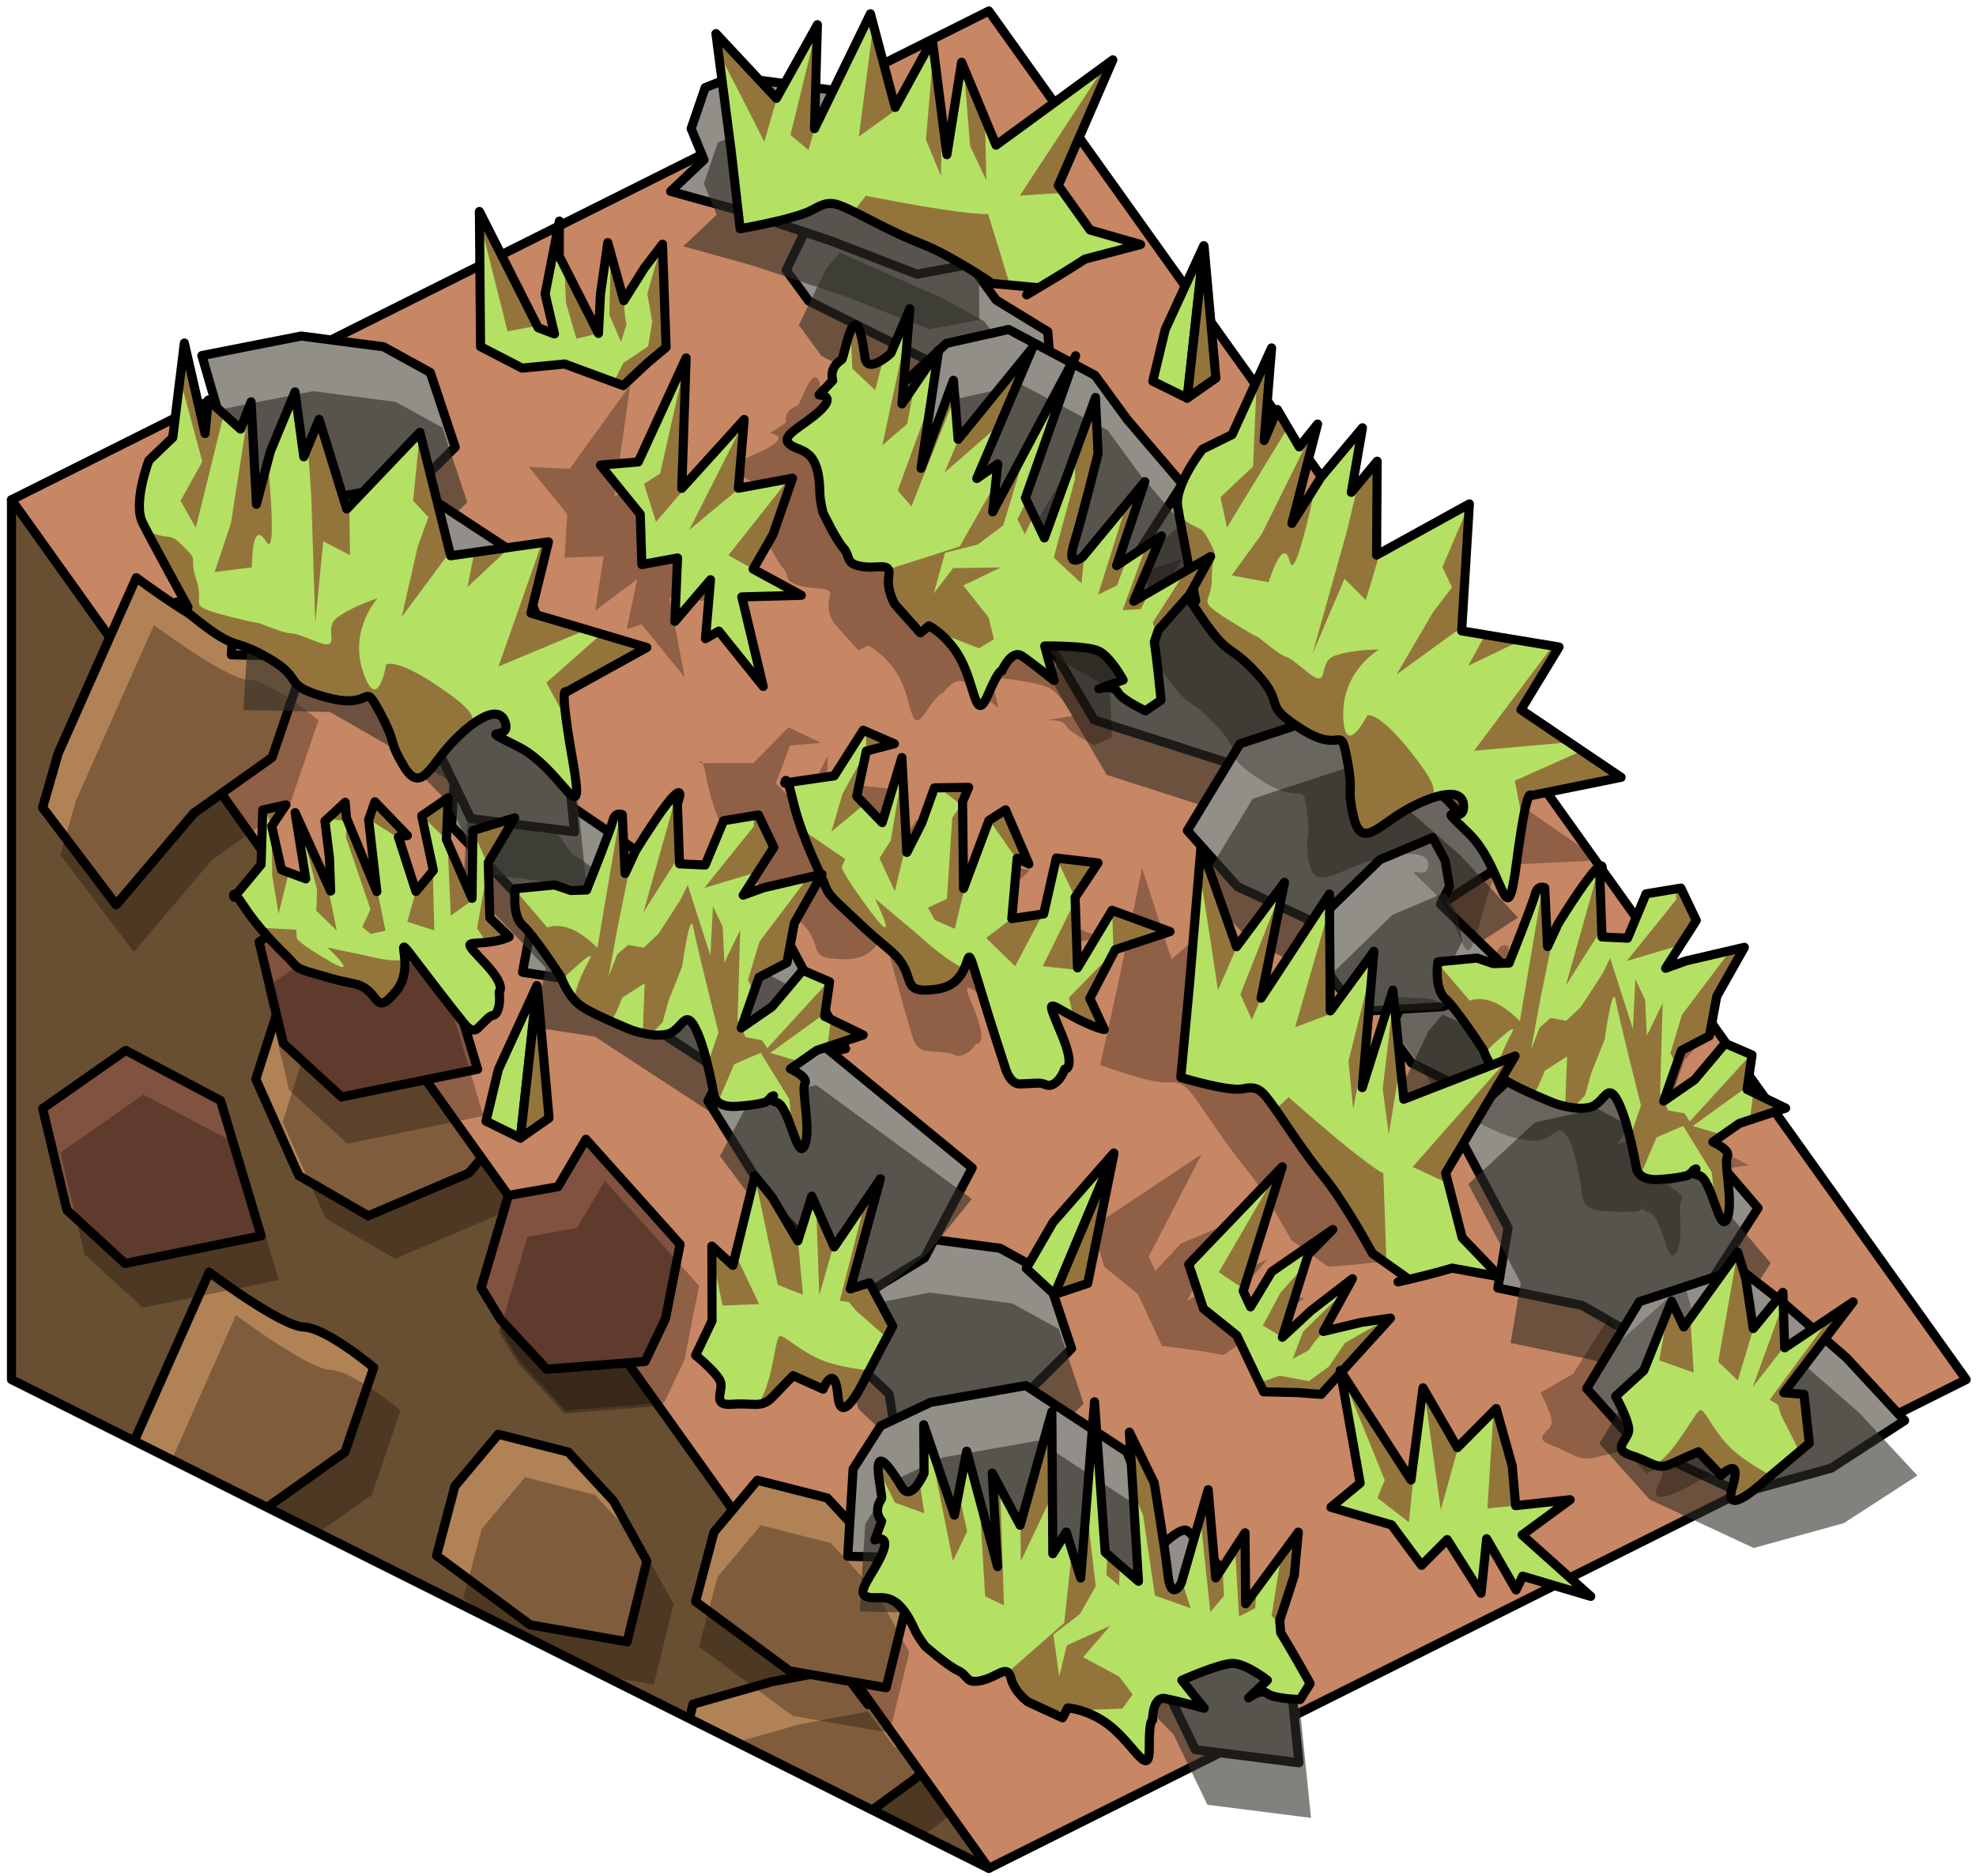 <?xml version="1.0" encoding="UTF-8" standalone="no"?><!DOCTYPE svg PUBLIC "-//W3C//DTD SVG 1.1//EN" "http://www.w3.org/Graphics/SVG/1.1/DTD/svg11.dtd"><svg width="100%" height="100%" viewBox="0 0 217 206" version="1.1" xmlns="http://www.w3.org/2000/svg" xmlns:xlink="http://www.w3.org/1999/xlink" xml:space="preserve" xmlns:serif="http://www.serif.com/" style="fill-rule:evenodd;clip-rule:evenodd;stroke-linecap:round;stroke-linejoin:round;stroke-miterlimit:1.5;"><g id="Dirt_Ramp_LeftUp_high-angle2"><g id="Dirt_Ramp_LeftUp_high-angle1"><path d="M1.261,54.873l0,96.598l107.331,53.666l0,-96.598l-107.331,-53.666Z" style="fill:#684f32;"/><clipPath id="_clip1"><path d="M1.261,54.873l0,96.598l107.331,53.666l0,-96.598l-107.331,-53.666Z"/></clipPath><g clip-path="url(#_clip1)"><path d="M103.064,236.028l7.471,-8.393l-0.629,-15.381l-4.861,-8.365l-7.639,3.249l-3.734,6.804l-0.661,10.713l10.053,11.373" style="fill:#e1c080;stroke:#000;stroke-width:1px;"/><path d="M79.523,205.743l-6.48,-6.062l3.057,-12.565l8.623,-2.463l7.622,-1.443l2.977,3.95l3.5,-1.489l5.378,1.086l1.634,4.32l-5.651,4.448l-4.24,3.09l-7.816,4.704l-8.604,2.424Z" style="fill:#b08255;stroke:#000;stroke-width:1px;"/><path d="M42.537,212.048l-7.621,-4.416l-4.724,-10.592l3.045,-9.558l19.234,-2.963l6.432,7.697l1.005,7.708l-6.328,7.428l-11.043,4.696Z" style="fill:#e1c080;stroke:#000;stroke-width:1px;"/><path d="M20.761,175.588l-8.069,-10.665l1.707,-5.941l8.574,-19.295c0,0 7.897,5.94 10.383,6.017c2.486,0.076 7.683,4.452 7.683,4.452l-3.152,9.269l-8.6,6.112l-8.526,10.051Z" style="fill:#b08255;stroke:#000;stroke-width:1px;"/><path d="M68.864,180.26l-10.639,-1.857l-10.285,-7.605l2.016,-7.626l4.769,-5.692l7.679,1.951l4.985,5.388l3.648,6.589l-2.173,8.852" style="fill:#b08255;stroke:#000;stroke-width:1px;"/><path d="M10.051,207.775l9.12,-6.382l10.414,5.505l4.461,14.856l-14.945,3.036l-6.387,-5.869l-2.663,-11.146" style="fill:#e1c080;stroke:#000;stroke-width:1px;"/><path d="M97.697,149.963l7.471,-8.393l-0.629,-15.381l-4.861,-8.365l-7.639,3.249l-3.734,6.804l-0.66,10.713l10.052,11.373" style="fill:#e1c080;stroke:#000;stroke-width:1px;"/><path d="M85.279,168.495l9.713,-5.467l-1.146,-6.212l-5.191,-3.008l-4.056,1.725l-4.471,4.429l0.085,5.597l5.066,2.936Z" style="fill:#815240;stroke:#000;stroke-width:1px;"/><path d="M54.995,144.9l5.042,5.43l10.806,-0.849l2.238,-4.698l1.605,-8.155l-10.343,-11.542l-3.071,5.211l-5.436,0.956l-2.99,10.126l2.149,3.521" style="fill:#815240;stroke:#000;stroke-width:1px;"/><path d="M69.176,121.879l-6.48,-6.062l3.057,-12.564l8.623,-2.464l7.622,-1.443l2.977,3.95l3.5,-1.488l5.378,1.085l1.634,4.32l-5.651,4.448l-4.24,3.09l-7.816,4.704l-8.604,2.424Z" style="fill:#e1c080;stroke:#000;stroke-width:1px;"/><path d="M40.438,133.494l-7.621,-4.416l-4.724,-10.592l3.046,-9.558l19.233,-2.963l6.432,7.697l1.006,7.708l-6.329,7.428l-11.043,4.696Z" style="fill:#b08255;stroke:#000;stroke-width:1px;"/><path d="M12.753,99.351l-8.068,-10.665l1.706,-5.942l8.575,-19.294c0,0 7.897,5.94 10.383,6.016c2.485,0.077 7.683,4.453 7.683,4.453l-3.152,9.268l-8.6,6.112l-8.527,10.052Z" style="fill:#e1c080;stroke:#000;stroke-width:1px;"/><path d="M59.75,103.442l-10.639,-1.857l-10.284,-7.606l2.016,-7.625l4.769,-5.692l7.679,1.95l4.985,5.388l3.648,6.589l-2.174,8.853" style="fill:#815240;stroke:#000;stroke-width:1px;"/><path d="M4.685,121.71l9.119,-6.382l10.414,5.505l4.461,14.855l-14.945,3.037l-6.387,-5.869l-2.662,-11.146" style="fill:#815240;stroke:#000;stroke-width:1px;"/><path d="M87.221,173.349l9.714,-5.466l-1.146,-6.212l-5.191,-3.008l-4.057,1.725l-4.47,4.429l0.085,5.597l5.065,2.935Zm-30.283,-23.595l5.042,5.431l10.806,-0.849l2.238,-4.698l1.605,-8.155l-10.344,-11.542l-3.07,5.211l-5.436,0.955l-2.991,10.126l2.15,3.521Zm-50.311,-23.19l2.663,11.146l6.387,5.87l14.945,-3.037l-4.461,-14.856l-10.414,-5.504l-9.12,6.381Zm55.066,-18.268l-10.639,-1.857l-10.285,-7.605l2.017,-7.626l4.768,-5.692l7.679,1.951l4.985,5.388l3.648,6.589l-2.173,8.852Z" style="fill:#0a0500;fill-opacity:0.3;"/><path d="M82.466,210.449l-6.48,-6.062l3.057,-12.565l8.623,-2.463l7.622,-1.443l2.977,3.95l3.5,-1.489l5.378,1.086l1.634,4.32l-5.651,4.448l-4.24,3.09l-7.816,4.704l-8.604,2.424Zm-10.66,-25.483l-10.639,-1.857l-10.285,-7.605l2.017,-7.626l4.768,-5.692l7.68,1.951l4.984,5.388l3.648,6.589l-2.173,8.852Zm-48.103,-4.672l-8.068,-10.664l1.706,-5.942l8.575,-19.295c0,0 7.897,5.94 10.383,6.017c2.486,0.076 7.683,4.452 7.683,4.452l-3.152,9.269l-8.6,6.112l-8.527,10.051Zm76.937,-25.625l7.471,-8.393l-0.629,-15.381l-4.861,-8.365l-7.639,3.249l-3.734,6.804l-0.661,10.713l10.053,11.373Zm-57.26,-16.469l-7.62,-4.416l-4.724,-10.592l3.045,-9.558l19.234,-2.963l6.431,7.697l1.006,7.708l-6.329,7.428l-11.043,4.696Zm28.739,-11.615l-6.48,-6.062l3.056,-12.564l8.623,-2.464l7.623,-1.443l2.976,3.95l3.5,-1.488l5.379,1.085l1.634,4.32l-5.651,4.448l-4.24,3.09l-7.817,4.704l-8.603,2.424Z" style="fill:#0a0500;fill-opacity:0.3;"/></g><path d="M1.261,54.873l0,96.598l107.331,53.666l0,-96.598l-107.331,-53.666Z" style="fill:none;stroke:#000;stroke-width:1px;"/><path d="M1.261,54.873l107.331,-53.665l107.331,150.263l-107.331,53.666l-107.331,-150.264Z" style="fill:#c78664;stroke:#000;stroke-width:1px;"/><path d="M97.316,185.304l-10.639,-1.857l-10.284,-7.606l2.016,-7.625l4.769,-5.692l7.679,1.95l4.985,5.389l3.647,6.588l-2.173,8.853" style="fill:#b08255;stroke:#000;stroke-width:1px;"/><path d="M97.69,190.253l-10.639,-1.857l-10.284,-7.605l2.016,-7.626l4.769,-5.692l7.679,1.951l4.985,5.388l3.648,6.588l-2.174,8.853" style="fill:#0a0500;fill-opacity:0.3;"/><path d="M54.995,144.9l5.042,5.43l10.806,-0.849l2.238,-4.698l1.605,-8.155l-10.343,-11.542l-3.071,5.211l-5.436,0.956l-2.99,10.126l2.149,3.521" style="fill:#815240;stroke:#000;stroke-width:1px;"/><path d="M57.076,149.437l5.042,5.43l10.806,-0.849l2.237,-4.698l1.606,-8.155l-10.344,-11.542l-3.07,5.211l-5.436,0.956l-2.991,10.126l2.15,3.521" style="fill:#0a0500;fill-opacity:0.3;"/><path d="M12.755,99.323l-8.069,-10.665l1.707,-5.942l8.575,-19.294c0,0 7.897,5.94 10.382,6.016c2.486,0.077 7.683,4.453 7.683,4.453l-3.152,9.268l-8.599,6.112l-8.527,10.052Z" style="fill:#b08255;stroke:#000;stroke-width:1px;"/><path d="M14.696,104.523l-8.069,-10.664l1.707,-5.942l8.575,-19.294c0,0 7.896,5.94 10.382,6.016c2.486,0.077 7.683,4.452 7.683,4.452l-3.152,9.269l-8.599,6.112l-8.527,10.051Z" style="fill:#0a0500;fill-opacity:0.3;"/><path d="M28.457,103.421l9.119,-6.382l10.414,5.505l4.461,14.856l-14.945,3.037l-6.387,-5.87l-2.662,-11.146" style="fill:#815240;stroke:#000;stroke-width:1px;"/><path d="M29.095,108.543l9.119,-6.382l10.414,5.505l4.462,14.856l-14.946,3.037l-6.387,-5.87l-2.662,-11.146" style="fill:#0a0500;fill-opacity:0.3;"/></g><g><g><path d="M135.683,84.027l9.126,0.109l3.292,-7.523l-6.61,-6.918l-4.084,-7.704l-8.34,-6.846l-14.246,4.63l-0.343,9.597l5.664,9.668l15.541,4.987Z" style="fill:#918f88;stroke:#000;stroke-width:1px;"/><path d="M137.078,90.061l9.125,0.109l3.293,-7.523l-6.611,-6.917l-4.084,-7.704l-8.339,-6.846l-14.247,4.63l-0.343,9.596l5.664,9.669l15.542,4.986Z" style="fill:#2f2d27;fill-opacity:0.6;"/><path d="M88.818,33.051l12.645,6.319l7.08,6.561l3.393,0.041l4.211,0.05l-0.697,-4.809l-0.388,-4.805l-5.659,-3.461l-2.717,-3.716l-4.708,-2.58l-11.146,-4.934l-1.514,1.778l-2.98,6.165l2.48,3.391Z" style="fill:#918f88;stroke:#000;stroke-width:1px;"/><path d="M90.213,39.086l12.645,6.319l7.079,6.56l3.394,0.041l4.21,0.051l-0.697,-4.809l-0.388,-4.805l-5.659,-3.462l-2.717,-3.715l-4.708,-2.581l-11.146,-4.933l-1.514,1.777l-2.98,6.166l2.481,3.391Z" style="fill:#2f2d27;fill-opacity:0.6;"/><path d="M94.695,10.339l9.578,4.075l1.836,7.327l0.042,7.347l-5.453,1.019l-9.574,-3.707l-9.909,-3.291l-7.566,-2.099l3.66,-3.47l-1.406,-3.42l1.54,-4.504l3.065,-1.204l14.187,1.927" style="fill:#918f88;stroke:#000;stroke-width:1px;"/><path d="M96.089,16.374l9.578,4.074l1.836,7.327l0.042,7.347l-5.453,1.02l-9.574,-3.707l-9.909,-3.291l-7.566,-2.099l3.66,-3.471l-1.406,-3.42l1.54,-4.503l3.066,-1.205l14.186,1.928" style="fill:#2f2d27;fill-opacity:0.6;"/><path d="M123.785,46.047l6.055,7.085l-4.986,7.767l-3.638,9.061l-10.672,-6.132l-9.274,-1.918l1.114,-6.607l-5.754,-10.843l7.309,-6.761l6.822,-1.525l9.482,5.03l3.542,4.843Z" style="fill:#918f88;stroke:#000;stroke-width:1px;"/><path d="M125.18,52.081l6.054,7.085l-4.986,7.767l-3.638,9.061l-10.672,-6.132l-9.274,-1.918l1.115,-6.606l-5.755,-10.844l7.309,-6.761l6.822,-1.525l9.482,5.03l3.543,4.843Z" style="fill:#2f2d27;fill-opacity:0.6;"/><path d="M155.001,116.703l12.645,6.32l7.08,6.56l3.393,0.041l4.211,0.051l-0.697,-4.809l-0.388,-4.805l-5.659,-3.462l-2.718,-3.715l-4.707,-2.581l-11.147,-4.933l-1.514,1.777l-2.979,6.166l2.48,3.39Z" style="fill:#918f88;stroke:#000;stroke-width:1px;"/><path d="M156.395,122.738l12.645,6.319l7.08,6.561l3.393,0.04l4.211,0.051l-0.697,-4.809l-0.388,-4.805l-5.659,-3.462l-2.718,-3.715l-4.707,-2.58l-11.147,-4.934l-1.514,1.778l-2.979,6.165l2.48,3.391Z" style="fill:#2f2d27;fill-opacity:0.6;"/><path d="M187.008,125.556l6.055,7.085l-4.986,7.767l-3.638,9.061l-10.672,-6.132l-9.274,-1.918l1.114,-6.607l-5.754,-10.843l7.309,-6.761l6.822,-1.525l9.482,5.03l3.542,4.843Z" style="fill:#918f88;stroke:#000;stroke-width:1px;"/><path d="M188.403,131.59l6.054,7.085l-4.986,7.767l-3.638,9.061l-10.672,-6.132l-9.274,-1.918l1.115,-6.606l-5.755,-10.844l7.309,-6.761l6.822,-1.525l9.482,5.03l3.543,4.843Z" style="fill:#2f2d27;fill-opacity:0.6;"/><path d="M42.122,38.075l-9.043,-1.179l-10.909,2.143l3.078,10.633l4.703,4.4l1.045,6.782l7.308,2.034l5.822,-7.976l5.861,-5.818l-2.732,-8.193l-5.133,-2.826Z" style="fill:#918f88;stroke:#000;stroke-width:1px;"/><path d="M43.446,44.126l-9.043,-1.18l-10.909,2.144l3.078,10.632l4.703,4.4l1.045,6.782l7.308,2.034l5.822,-7.975l5.861,-5.819l-2.732,-8.193l-5.133,-2.825Z" style="fill:#2f2d27;fill-opacity:0.6;"/><path d="M44.96,53.153l11.093,7.28l4.988,12.305l-6.194,4.655l-6.854,2.239l-13.083,-7.51l-9.506,-0.225l0.591,-9.588l3.026,-4.73l5.465,-2.575l10.474,-1.851Z" style="fill:#918f88;stroke:#000;stroke-width:1px;"/><path d="M46.284,59.204l11.093,7.279l4.988,12.305l-6.194,4.656l-6.854,2.238l-13.083,-7.51l-9.506,-0.224l0.591,-9.589l3.026,-4.73l5.465,-2.575l10.474,-1.85Z" style="fill:#2f2d27;fill-opacity:0.6;"/><path d="M109.816,137.051l-9.043,-1.18l-10.91,2.144l3.079,10.632l4.703,4.4l1.045,6.782l7.307,2.034l5.823,-7.975l5.861,-5.819l-2.733,-8.193l-5.132,-2.825Z" style="fill:#918f88;stroke:#000;stroke-width:1px;"/><path d="M111.14,143.101l-9.043,-1.18l-10.91,2.144l3.079,10.633l4.703,4.4l1.045,6.781l7.307,2.035l5.823,-7.976l5.861,-5.819l-2.733,-8.193l-5.132,-2.825Z" style="fill:#2f2d27;fill-opacity:0.6;"/><path d="M112.653,152.129l11.094,7.279l4.987,12.305l-6.194,4.656l-6.854,2.238l-13.083,-7.51l-9.506,-0.224l0.591,-9.589l3.026,-4.73l5.465,-2.575l10.474,-1.85Z" style="fill:#918f88;stroke:#000;stroke-width:1px;"/><path d="M113.977,158.179l11.094,7.279l4.987,12.306l-6.194,4.655l-6.854,2.239l-13.083,-7.511l-9.506,-0.224l0.591,-9.589l3.026,-4.73l5.465,-2.575l10.474,-1.85Z" style="fill:#2f2d27;fill-opacity:0.6;"/><path d="M72.907,95.447l13.261,7.176l6.693,12.518l-8.021,1.855l-6.962,-0.164l-13.87,-9.066l-6.626,-1.02l1.23,-6.54l-9.022,-9.518l0.401,-6.704l3.857,-1.328l5.559,2.14l2.027,2.84l11.473,7.811" style="fill:#918f88;stroke:#000;stroke-width:1px;"/><path d="M74.231,101.498l13.261,7.176l6.693,12.517l-8.021,1.855l-6.962,-0.164l-13.87,-9.066l-6.626,-1.02l1.23,-6.54l-9.022,-9.518l0.401,-6.704l3.857,-1.328l5.559,2.14l2.027,2.84l11.473,7.812" style="fill:#2f2d27;fill-opacity:0.6;"/><path d="M50.826,65.849c1.554,1.055 11.038,13.464 11.038,13.464l1.228,12.009l-11.38,-1.446l-3.7,-7.686l-6.758,-6.965c0,0 8.018,-10.432 9.572,-9.376Z" style="fill:#918f88;stroke:#000;stroke-width:1px;"/><path d="M52.15,71.899c1.554,1.056 11.038,13.464 11.038,13.464l1.228,12.009l-11.38,-1.446l-3.7,-7.686l-6.758,-6.964c0,0 8.018,-10.433 9.572,-9.377Z" style="fill:#2f2d27;fill-opacity:0.6;"/><path d="M130.383,168.075c1.554,1.056 11.037,13.464 11.037,13.464l1.229,12.009l-11.381,-1.446l-3.699,-7.686l-6.758,-6.964c0,0 8.018,-10.433 9.572,-9.377Z" style="fill:#918f88;stroke:#000;stroke-width:1px;"/><path d="M131.707,174.125c1.554,1.056 11.037,13.464 11.037,13.464l1.229,12.009l-11.381,-1.445l-3.699,-7.686l-6.758,-6.965c0,0 8.018,-10.433 9.572,-9.377Z" style="fill:#2f2d27;fill-opacity:0.6;"/><path d="M147.167,78.049l-10.989,3.615l-5.786,9.531l5.511,6.148l11.432,5.328l9.899,-2.728l8.071,-5.226l-6.387,-6.897l-6.849,-5.966l-4.902,-3.805" style="fill:#918f88;stroke:#000;stroke-width:1px;"/><path d="M148.561,84.084l-10.989,3.614l-5.786,9.531l5.511,6.149l11.432,5.327l9.899,-2.727l8.071,-5.227l-6.387,-6.896l-6.849,-5.967l-4.902,-3.804" style="fill:#2f2d27;fill-opacity:0.6;"/><path d="M191.024,139.305l-10.989,3.615l-5.785,9.531l5.511,6.148l11.432,5.328l9.898,-2.727l8.071,-5.227l-6.387,-6.896l-6.849,-5.967l-4.902,-3.805" style="fill:#918f88;stroke:#000;stroke-width:1px;"/><path d="M192.418,145.34l-10.989,3.614l-5.785,9.532l5.511,6.148l11.432,5.328l9.899,-2.728l8.071,-5.227l-6.388,-6.896l-6.848,-5.966l-4.903,-3.805" style="fill:#2f2d27;fill-opacity:0.6;"/><path d="M157.335,91.951l-5.797,2.443l-8.614,8.399l6.056,8.281l9.448,-0.542l7.817,-3.456l-8.055,-7.802l0.999,-1.94l-0.488,-2.854l-1.366,-2.529Z" style="fill:#918f88;stroke:#000;stroke-width:1px;"/><path d="M158.729,97.986l-5.797,2.442l-7.21,7.024l3.276,3.711l8.939,-0.287l5.095,-3.006l-3.448,-2.562l0.999,-1.939l-0.488,-2.855l-1.366,-2.528Z" style="fill:#2f2d27;fill-opacity:0.6;"/><path d="M88.301,113.071l-7.526,2.083l-3.034,5.726l7.257,11.683l9.503,9.851l7.024,-4.294l5.242,-9.895l-18.466,-15.154Z" style="fill:#918f88;stroke:#000;stroke-width:1px;"/><path d="M89.625,119.122l-7.526,2.082l-3.034,5.726l8.762,11.743l6.468,4.954l7.54,-5.96l4.883,-6.025l-17.093,-12.52Z" style="fill:#2f2d27;fill-opacity:0.6;"/></g></g><g id="GrassBlank04"><path d="M131.959,126.739l-11.993,7.972l1.317,4.387l3.685,2.978l2.635,5.69l3.978,0.522l2.789,0.491l8.934,-6.284l-3.535,0.017l-4.523,0.35l3.938,-4.6l-5.21,2.47l-3.635,2.125l3.853,-7.478l3.147,-2.031l-7.628,3.168l-2.845,3.039l-0.716,-1.59l5.809,-11.226Zm-54.793,-42.949c0.117,0.255 0.262,0.763 0.434,1.714c0.516,2.865 1.882,5.895 2.614,7.554c0.732,1.66 0.207,1.416 2.525,3.547c2.319,2.131 1.664,1.657 4.951,4.442c3.287,2.785 0.235,4.272 5.21,4.27c4.974,-0.002 3.36,-5.79 4.893,-0.073c1.533,5.718 1.923,6.873 2.385,8.499c0.462,1.625 1.524,1.643 1.524,1.643c0,0 0.913,0.09 2.036,0.161c1.122,0.071 1.151,0.605 2.054,0.28c0.902,-0.326 1.369,-1.226 1.369,-1.226c0,0 1.407,0.257 -0.032,-3.37c-1.44,-3.626 -1.367,-3.156 1.303,-1.624c2.671,1.532 3.804,1.775 3.804,1.775l-1.42,-3.138l3.47,-4.271l6.651,-0.969l-6.648,-2.789l-4.634,4.976l0.388,-6.69l3.036,-2.957l-4.876,-1.018l-2.036,5.115l-3.808,0.015l1.206,-5.634l1.339,0.695l-2.246,-5.429l-2.067,0.784l-3.651,6.087l0.714,-8.216l0.861,-1.276l-4.053,-0.41l-1.838,3.158l-2.039,2.573l0.318,-9.034l-2.949,5.889l-2.755,-2.836l1.566,-4.145l3.38,-0.311l-3.55,-1.694l-3.868,3.922l-5.561,0.011Zm0,0c-0.236,-0.514 -0.36,0.001 -0.36,0.001l0.36,-0.001Zm103.252,48.915c0.001,0.102 0.175,0.246 0.74,0.444c1.462,0.513 1.847,5.813 2.852,4.503c1.005,-1.309 0.159,-5.339 0.665,-5.905c0.506,-0.566 -1.577,-1.582 -1.577,-1.582l3.311,-1.397l5.621,-0.827l-4.377,-2.282l0.91,-3.197l-3.063,-1.453l-3.969,3.033l-3.848,1.602l2.58,-4.55l3.449,-1.01l1.245,-3.636l3.737,-4.263l-7.047,0.502l-2.464,0.423l4.079,-4.106l-1.512,-3.267l-4.171,0.075l-2.607,3.943l-3.017,-0.458l0.324,-5.714c0,0 1.077,-1.708 -0.433,-0.726c-1.51,0.981 -4.972,4.632 -4.972,4.632l-1.442,1.99l0.226,-5.596c0,0 -0.792,-0.418 -1.167,0.441c-0.375,0.858 -3.771,6.201 -3.771,6.201l-1.873,-0.164l-1.866,-0.741l-4.666,-0.168c0,0 -0.729,2.465 0.519,3.575c1.249,1.11 4.035,5.403 4.035,5.403c0,0 0.209,0.712 0.735,1.523l-10.634,2.03l-0.241,-10.458l-4.557,8.806l2.684,-12.728l-5.726,5.046l1.01,-11.06l-9.078,8.929l3.882,-10.64l-6.287,5.446l-3.234,-9.971l-2.699,12.964l-1.906,8.614c0,0 5.439,2.001 7.229,1.909c1.79,-0.093 2.191,0.356 3.39,2.001c1.198,1.645 3.199,4.826 5.366,7.44c2.167,2.614 4.997,7.867 4.997,7.867l4.062,2.936c3.006,-0.206 5.206,-0.488 5.206,-0.488l5.562,1.468l-4.079,-4.214l-1.337,-6.333l7.58,-8.225c0.128,0.102 0.262,0.199 0.404,0.29c1.728,1.104 5.47,2.774 5.47,2.774c0,0 2.316,0.996 4.161,0.886c1.845,-0.11 2.341,-2.298 3.417,-0.214c1.075,2.083 1.577,6.623 1.577,6.623c0,0 0.033,1.187 2.543,1.339c2.51,0.153 3.506,-0.011 3.506,-0.011l0.546,-0.274c-0.001,-0.161 0.434,-0.217 0.434,-0.217l-0.434,0.217Zm-110.437,-69.122l-4.613,3.459l0.927,-5.964l-4.285,0.145l0.292,-4.778l-4.236,-5.174l4.499,0.205l6.652,-9.194l-1.758,12.275l8.036,-5.676l-1.342,6.422l6.493,-0.22l-2.852,5.071l-2.67,2.991l5.447,3.125l-7.052,-0.648l1.671,8.755l-4.722,-5.833l-1.645,0.538l1.158,-5.499Zm121.478,91.656l-2.362,-0.414l9.057,-7.662l-8.533,3.426l0.325,-5.263l-3.851,3.018l-0.408,-4.806l-0.699,-2.622l-7.088,6.344l-1.201,-2.597l-3.949,6.181l-3.575,2.062c0,0 1.21,2.227 1.242,3.237c0.032,1.01 -2.384,1.653 -0.003,2.548c2.38,0.894 2.917,1.779 4.665,1.351c1.748,-0.428 3.354,-0.782 3.354,-0.782l2.453,2.545c0,0 2.753,-1.779 1.22,1.265c-1.534,3.044 4.039,-0.262 4.039,-0.262l5.476,-2.872l-0.162,-4.697Zm-64.319,-83.157c0,0 -2.573,-2.869 0.482,1.572c3.055,4.441 2.959,2.757 6.112,6.173c3.153,3.417 0.043,2.754 4.684,5.796c4.642,3.042 4.622,-0.189 5.103,3.447c0.48,3.635 -0.339,2.457 0.217,5.546c0.556,3.089 2.724,1.304 5.758,0.228c3.034,-1.075 7.483,-1.885 7.351,0.204c-0.133,2.089 -3.663,-1.164 0.308,2.629c3.971,3.794 3.421,10.782 5.414,3.441c1.992,-7.341 2.319,-6.136 2.319,-6.136l10.858,-0.519l-11.196,-7.734l5.106,-5.417l-11.361,-2.831l2.127,-11.903l-11.458,3.595l0.963,-8.864l-3.353,2.594l1.935,-5.951l-5.379,4.119l-3.874,3.974l3.985,-9.048l-2.383,1.917l-2.236,-3.832l-1.858,2.751l1.768,-8.65l-5.497,7.666l-3.647,0.988c0,0 -3.674,2.984 -3.471,5.106c0.113,1.18 0.478,3.871 0.78,6.029l-6.889,2.313l3.9,-5.803l-5.583,2.202l4.139,-7.554l-8.052,6.269c0,0 -2.157,1.069 -0.899,-1.388c1.259,-2.457 3.688,-8.143 3.688,-8.143l0.237,-5.359l-7.385,12.589l-1.863,-4.024l7.298,-12.776l-11.298,13.648l1.057,-4.461l-2.616,1.094l7.839,-11.607l-9.669,7.655l0.006,-5.647l-4.672,7.883l3.218,-10.94l-4.857,4.599l1.844,-8.893l-2.676,3.962c0,0 -2.996,1.748 -3.102,0.035c-0.439,-7.094 -2.385,-0.232 -2.777,-0.085c-1.684,0.628 -1.238,1.832 -1.238,1.832l-1.768,1.187c0,0 2.101,0.253 -0.056,1.515c-2.157,1.261 -4.991,1.801 -3.91,2.742c1.081,0.941 3.515,0.574 3.123,5.067c-0.059,0.68 0.18,1.843 0.18,1.843c0,0 1.232,2.69 2.072,3.627c0.839,0.937 -0.005,1.479 1.956,1.986c1.961,0.507 3.569,-0.089 3.152,1.266c-0.418,1.355 0.452,2.775 0.452,2.775l2.729,3.031l1.092,-0.547c0,0 2.434,1.307 3.654,4.049c1.22,2.742 1.005,5.709 2.647,3.278c1.642,-2.431 1.884,-2.081 1.884,-2.081c0,0 1.327,-1.97 2.525,-1.141c1.198,0.83 3.548,2.744 3.548,2.744l-0.767,-3.392c0,0 4.883,0.502 6.272,1.176c1.388,0.674 2.671,3.092 2.671,3.092l-2.944,0.506c0,0 1.797,-0.195 2.209,0.583c0.411,0.778 3.083,2.12 3.083,2.12l1.935,-0.795c0,0 0.007,-0.655 -0.066,-2.584c-0.073,-1.929 -0.165,-3.014 -0.165,-3.014l0.582,-1.067l3.837,-2.774l0.866,0.517Zm-0.178,-1.237c0.107,0.752 0.178,1.237 0.178,1.237c0,0 -0.365,-0.407 -0.657,-0.678l0.479,-0.559Z" style="fill:#0a0500;fill-opacity:0.3;"/><path d="M78.026,63.656l-3.915,4.572l0.297,-6.968l-3.921,0.724l-0.176,-5.525l-4.371,-5.389l4.151,-0.35l5.254,-11.422l-0.473,14.324l6.852,-7.564l-0.636,7.548l5.943,-1.098l-2.148,6.194l-2.174,3.782l5.292,2.879l-6.536,0.174l2.348,9.835l-4.878,-6.082l-1.461,0.83l0.552,-6.464" style="fill:#93753c;"/><clipPath id="_clip2"><path d="M78.026,63.656l-3.915,4.572l0.297,-6.968l-3.921,0.724l-0.176,-5.525l-4.371,-5.389l4.151,-0.35l5.254,-11.422l-0.473,14.324l6.852,-7.564l-0.636,7.548l5.943,-1.098l-2.148,6.194l-2.174,3.782l5.292,2.879l-6.536,0.174l2.348,9.835l-4.878,-6.082l-1.461,0.83l0.552,-6.464"/></clipPath><g clip-path="url(#_clip2)"><path d="M75.345,39.298l-2.847,12.688l-1.774,1.149l1.317,4.165l2.871,-3.344l1.273,-7.577l5.105,-1.829l1.119,0.348l-6.716,13.279l5.571,-4.616l3.056,-3.977l2.759,2.424l-7.091,8.962l4.263,2.359l4.859,-2.361l1.698,3.565l-3.054,1.078l-5.141,12.888l-4.825,-7.365l-3.398,1.315l-1.21,-3.391l0.185,-2.57l-5.416,-6.151l-2.799,-10.166l7.826,-8.744l2.369,-2.129" style="fill:#b4e164;"/></g><path d="M78.026,63.656l-3.915,4.572l0.297,-6.968l-3.921,0.724l-0.176,-5.525l-4.371,-5.389l4.151,-0.35l5.254,-11.422l-0.473,14.324l6.852,-7.564l-0.636,7.548l5.943,-1.098l-2.148,6.194l-2.174,3.782l5.292,2.879l-6.536,0.174l2.348,9.835l-4.878,-6.082l-1.461,0.83l0.552,-6.464" style="fill:none;stroke:#000;stroke-width:1px;"/><path d="M198.107,153.085l-2.207,-0.168l7.605,-9.977l-7.518,5.045l-0.191,-6.086l-3.256,3.967l-0.821,-5.465l-0.886,-2.92l-5.92,8.207l-1.344,-2.826l-3.052,7.612l-3.092,2.833c0,0 1.319,2.399 1.442,3.554c0.124,1.156 -2.036,2.209 0.234,2.926c2.269,0.717 2.844,1.663 4.41,0.944c1.566,-0.719 3.007,-1.334 3.007,-1.334l2.49,2.603c0,0 2.363,-2.401 1.237,1.294c-1.125,3.695 3.686,-0.827 3.686,-0.827l4.762,-4.01l-0.586,-5.372Z" style="fill:#93753c;"/><clipPath id="_clip3"><path d="M198.107,153.085l-2.207,-0.168l7.605,-9.977l-7.518,5.045l-0.191,-6.086l-3.256,3.967l-0.821,-5.465l-0.886,-2.92l-5.92,8.207l-1.344,-2.826l-3.052,7.612l-3.092,2.833c0,0 1.319,2.399 1.442,3.554c0.124,1.156 -2.036,2.209 0.234,2.926c2.269,0.717 2.844,1.663 4.41,0.944c1.566,-0.719 3.007,-1.334 3.007,-1.334l2.49,2.603c0,0 2.363,-2.401 1.237,1.294c-1.125,3.695 3.686,-0.827 3.686,-0.827l4.762,-4.01l-0.586,-5.372Z"/></clipPath><g clip-path="url(#_clip3)"><path d="M183.858,140.328l-1.65,9.027l3.788,1.352l-0.522,-8.69l5.5,-5.44l-2.286,12.936l2.154,2.05l1.747,-5.807l4.385,-5.817l-4.487,12.35l3.696,-4.745l2.369,-2.407l4.615,-3.422l-8.824,11.972l0.896,0.532l0.351,1.154l1.843,3.643l1.244,4.949c0,0 -4.657,-1.782 -7.875,-4.331c-2.386,-1.891 -3.455,-4.726 -4.007,-4.82c-0.6,-0.103 -2.853,5.022 -5.398,6.228c-2.953,1.399 -6.203,-1.082 -6.203,-1.082l2.337,-9.958l6.327,-9.674" style="fill:#b4e164;"/></g><path d="M198.107,153.085l-2.207,-0.168l7.605,-9.977l-7.518,5.045l-0.191,-6.086l-3.256,3.967l-0.821,-5.465l-0.886,-2.92l-5.92,8.207l-1.344,-2.826l-3.052,7.612l-3.092,2.833c0,0 1.319,2.399 1.442,3.554c0.124,1.156 -2.036,2.209 0.234,2.926c2.269,0.717 2.844,1.663 4.41,0.944c1.566,-0.719 3.007,-1.334 3.007,-1.334l2.49,2.603c0,0 2.363,-2.401 1.237,1.294c-1.125,3.695 3.686,-0.827 3.686,-0.827l4.762,-4.01l-0.586,-5.372Z" style="fill:none;stroke:#000;stroke-width:1px;"/><path d="M168.105,87.356l9.922,-2.009l-11,-7.423l4.186,-6.885l-10.697,-1.771l0.847,-13.944l-10.189,5.618l0.061,-10.302l-2.838,3.415l1.224,-7.085l-4.558,5.429l-3.188,5.067l2.819,-10.906l-2.01,2.511l-2.41,-4.109l-1.451,3.4l0.82,-10.163l-4.336,9.518l-3.258,1.609c0,0 -3.096,3.905 -2.713,6.316c0.384,2.41 1.973,10.333 1.973,10.333c0,0 -2.629,-2.959 0.589,1.743c3.218,4.701 2.974,2.78 6.187,6.292c3.213,3.512 0.295,3.156 4.841,6.045c4.545,2.889 4.227,-0.818 5.006,3.293c0.779,4.112 -0.083,2.866 0.715,6.34c0.797,3.475 2.622,1.143 5.309,-0.487c2.687,-1.63 6.697,-3.138 6.77,-0.722c0.072,2.415 -3.472,-0.86 0.527,2.978c3.999,3.839 4.144,11.935 5.292,3.246c1.147,-8.688 1.56,-7.347 1.56,-7.347Z" style="fill:#93753c;"/><clipPath id="_clip4"><path d="M168.105,87.356l9.922,-2.009l-11,-7.423l4.186,-6.885l-10.697,-1.771l0.847,-13.944l-10.189,5.618l0.061,-10.302l-2.838,3.415l1.224,-7.085l-4.558,5.429l-3.188,5.067l2.819,-10.906l-2.01,2.511l-2.41,-4.109l-1.451,3.4l0.82,-10.163l-4.336,9.518l-3.258,1.609c0,0 -3.096,3.905 -2.713,6.316c0.384,2.41 1.973,10.333 1.973,10.333c0,0 -2.629,-2.959 0.589,1.743c3.218,4.701 2.974,2.78 6.187,6.292c3.213,3.512 0.295,3.156 4.841,6.045c4.545,2.889 4.227,-0.818 5.006,3.293c0.779,4.112 -0.083,2.866 0.715,6.34c0.797,3.475 2.622,1.143 5.309,-0.487c2.687,-1.63 6.697,-3.138 6.77,-0.722c0.072,2.415 -3.472,-0.86 0.527,2.978c3.999,3.839 4.144,11.935 5.292,3.246c1.147,-8.688 1.56,-7.347 1.56,-7.347Z"/></clipPath><g clip-path="url(#_clip4)"><path d="M138.172,37.929l-0.562,13.278l-3.577,3.386l0.71,3.334l7.759,-12.737l3.093,-0.742l-7.031,14.18l-3.305,4.55l4.06,0.745c0,0 1.586,-5.252 2.331,-2.248c0.745,3.004 3.819,-13.227 3.819,-13.227l5.331,-2.137l-2.898,12.047l-3.777,13.454l3.525,-8.263l2.343,2.333l3.907,-13.062l8.58,-0.116l-4.08,9.565l1.058,2.222l-2.098,2.743l-3.989,6.823l12.209,-8.861l-4.346,7.906l7.778,-3.729l2.33,0.427l-9.47,12.638l14.85,-1.337l-10.372,4.616l0.775,3.936c0,0 4.666,9.199 2.355,9.389c-2.31,0.19 -1.614,6.217 -1.614,6.217c0,0 -3.184,-4.128 -4.822,-6.042c-1.637,-1.913 -2.339,1.47 -4.731,-6.024c-2.391,-7.495 1.044,-4.864 -2.924,-10.049c-3.968,-5.185 -5.231,-4.597 -5.231,-4.597c0,0 -2.524,4.964 -2.646,0.026c-0.122,-4.938 3.95,-7.265 3.95,-7.265c0,0 -2.872,-0.013 -4.894,0.691c-2.023,0.704 -0.291,4.054 -3.213,1.618c-2.923,-2.437 -1.312,-0.631 -3.955,-2.69c-2.642,-2.059 0.43,0.191 -4.006,-2.568c-4.436,-2.758 -2.259,-1.846 -2.311,-4.851c-0.052,-3.005 0.932,-1.749 -0.177,-3.899c-1.11,-2.149 -0.991,-1.149 -2.895,-2.551c-1.903,-1.402 -3.312,-3.877 -2.691,-5.65c0.621,-1.773 3.191,-7.48 3.191,-7.48l7.661,-5.999Z" style="fill:#b4e164;"/></g><path d="M168.105,87.356l9.922,-2.009l-11,-7.423l4.186,-6.885l-10.697,-1.771l0.847,-13.944l-10.189,5.618l0.061,-10.302l-2.838,3.415l1.224,-7.085l-4.558,5.429l-3.188,5.067l2.819,-10.906l-2.01,2.511l-2.41,-4.109l-1.451,3.4l0.82,-10.163l-4.336,9.518l-3.258,1.609c0,0 -3.096,3.905 -2.713,6.316c0.384,2.41 1.973,10.333 1.973,10.333c0,0 -2.629,-2.959 0.589,1.743c3.218,4.701 2.974,2.78 6.187,6.292c3.213,3.512 0.295,3.156 4.841,6.045c4.545,2.889 4.227,-0.818 5.006,3.293c0.779,4.112 -0.083,2.866 0.715,6.34c0.797,3.475 2.622,1.143 5.309,-0.487c2.687,-1.63 6.697,-3.138 6.77,-0.722c0.072,2.415 -3.472,-0.86 0.527,2.978c3.999,3.839 4.144,11.935 5.292,3.246c1.147,-8.688 1.56,-7.347 1.56,-7.347Z" style="fill:none;stroke:#000;stroke-width:1px;"/><g><path d="M122.316,126.595l-6.68,7.619l-2.925,5.052l3.093,2.861l6.512,-15.532Z" style="fill:#b4e164;stroke:#000;stroke-width:1px;"/><path d="M119.447,140.91l-3.643,1.217l6.522,-15.425l-2.879,14.208Z" style="fill:#93753c;stroke:#000;stroke-width:1px;"/></g><path d="M140.815,128.105l-10.273,10.714l1.618,4.867l3.661,2.939l2.949,6.191l3.701,0.081l2.607,0.201l7.62,-8.378l-3.244,0.48l-4.122,0.99l3.19,-5.794l-4.555,3.514l-3.141,2.913l2.843,-9.088l2.701,-2.742l-6.71,4.631l-2.331,3.859l-0.805,-1.732l4.291,-13.646Z" style="fill:#93753c;"/><clipPath id="_clip5"><path d="M140.815,128.105l-10.273,10.714l1.618,4.867l3.661,2.939l2.949,6.191l3.701,0.081l2.607,0.201l7.62,-8.378l-3.244,0.48l-4.122,0.99l3.19,-5.794l-4.555,3.514l-3.141,2.913l2.843,-9.088l2.701,-2.742l-6.71,4.631l-2.331,3.859l-0.805,-1.732l4.291,-13.646Z"/></clipPath><g clip-path="url(#_clip5)"><path d="M141.728,126.131l-7.888,13.554l3.244,2.169l6.041,-10.352l3.639,3.564l-6.138,6.847l-1.939,3.627l2.139,1.283l4.176,-6.289l3.685,0.208l-5.578,5.455l-1.149,3.008l1.778,-0.958c0.81,-1.331 1.932,-2.433 3.363,-3.305l6.71,-0.97l-6.104,3.467l-1.767,2.594l-2.196,1.608l-3.235,-0.594l-1.746,0.61c0,0 -2.845,1.031 -3.785,0.35c-0.939,-0.681 -4.857,-4.338 -5.591,-5.631c-0.734,-1.293 -3.094,-7.48 -3.094,-7.48l6.679,-8.562l8.756,-4.203Z" style="fill:#b4e164;"/></g><path d="M140.815,128.105l-10.273,10.714l1.618,4.867l3.661,2.939l2.949,6.191l3.701,0.081l2.607,0.201l7.62,-8.378l-3.244,0.48l-4.122,0.99l3.19,-5.794l-4.555,3.514l-3.141,2.913l2.843,-9.088l2.701,-2.742l-6.71,4.631l-2.331,3.859l-0.805,-1.732l4.291,-13.646Z" style="fill:none;stroke:#000;stroke-width:1px;"/><path d="M113.389,38.192l-8.168,10.047l-0.519,-6.485l-3.558,9.661l1.939,-12.981l-4.033,5.913l0.867,-10.451l-2.09,4.897c0,0 -2.588,2.398 -2.845,0.445c-1.063,-8.089 -2.212,0.044 -2.558,0.263c-1.489,0.94 -0.967,2.265 -0.967,2.265l-1.514,1.592c0,0 1.953,0.018 0.09,1.747c-1.864,1.729 -4.416,2.718 -3.336,3.658c1.08,0.94 3.281,0.202 3.339,5.412c0.009,0.788 0.337,2.092 0.337,2.092c0,0 1.381,2.928 2.239,3.895c0.858,0.967 0.133,1.699 1.981,2.025c1.848,0.327 3.27,-0.566 3.013,1.044c-0.258,1.61 0.673,3.128 0.673,3.128l2.788,3.125l0.952,-0.771c0,0 2.357,1.184 3.732,4.174c1.375,2.989 1.454,6.424 2.736,3.419c1.282,-3.005 1.537,-2.635 1.537,-2.635c0,0 1.035,-2.435 2.212,-1.638c1.177,0.797 3.514,2.689 3.514,2.689l-1.02,-3.796c0,0 4.531,-0.059 5.869,0.534c1.338,0.594 2.741,3.203 2.741,3.203l-2.657,0.964c0,0 1.632,-0.457 2.082,0.382c0.451,0.84 3.029,2.033 3.029,2.033l1.703,-1.164c0,0 -0.054,-0.753 -0.3,-2.959c-0.247,-2.205 -0.433,-3.439 -0.433,-3.439l0.436,-1.301l3.425,-3.864l2.315,-4.206l-8.438,4.906l3.042,-7.17l-4.922,3.254l3.099,-9.213l-6.813,8.246c0,0 -1.881,1.509 -0.954,-1.476c0.927,-2.984 2.63,-9.83 2.63,-9.83l-0.281,-6.184l-5.611,15.416l-2.085,-4.378l5.514,-15.62l-9.107,17.143l0.557,-5.261l-2.302,1.597l6.12,-14.347Z" style="fill:#93753c;"/><clipPath id="_clip6"><path d="M113.389,38.192l-8.168,10.047l-0.519,-6.485l-3.558,9.661l1.939,-12.981l-4.033,5.913l0.867,-10.451l-2.09,4.897c0,0 -2.588,2.398 -2.845,0.445c-1.063,-8.089 -2.212,0.044 -2.558,0.263c-1.489,0.94 -0.967,2.265 -0.967,2.265l-1.514,1.592c0,0 1.953,0.018 0.09,1.747c-1.864,1.729 -4.416,2.718 -3.336,3.658c1.08,0.94 3.281,0.202 3.339,5.412c0.009,0.788 0.337,2.092 0.337,2.092c0,0 1.381,2.928 2.239,3.895c0.858,0.967 0.133,1.699 1.981,2.025c1.848,0.327 3.27,-0.566 3.013,1.044c-0.258,1.61 0.673,3.128 0.673,3.128l2.788,3.125l0.952,-0.771c0,0 2.357,1.184 3.732,4.174c1.375,2.989 1.454,6.424 2.736,3.419c1.282,-3.005 1.537,-2.635 1.537,-2.635c0,0 1.035,-2.435 2.212,-1.638c1.177,0.797 3.514,2.689 3.514,2.689l-1.02,-3.796c0,0 4.531,-0.059 5.869,0.534c1.338,0.594 2.741,3.203 2.741,3.203l-2.657,0.964c0,0 1.632,-0.457 2.082,0.382c0.451,0.84 3.029,2.033 3.029,2.033l1.703,-1.164c0,0 -0.054,-0.753 -0.3,-2.959c-0.247,-2.205 -0.433,-3.439 -0.433,-3.439l0.436,-1.301l3.425,-3.864l2.315,-4.206l-8.438,4.906l3.042,-7.17l-4.922,3.254l3.099,-9.213l-6.813,8.246c0,0 -1.881,1.509 -0.954,-1.476c0.927,-2.984 2.63,-9.83 2.63,-9.83l-0.281,-6.184l-5.611,15.416l-2.085,-4.378l5.514,-15.62l-9.107,17.143l0.557,-5.261l-2.302,1.597l6.12,-14.347Z"/></clipPath><g clip-path="url(#_clip6)"><path d="M93.239,32.146l0.359,8.329l2.506,2.357l2.711,-10.31l1.495,0.452l-3.415,15.915l2.726,-2.341l1.907,-9.841l2.985,0.98l-5.927,16.177l1.503,1.731l5.438,-13.689l2.84,-0.994l-4.646,10.976l12.417,-10.81l-10.746,18.92l-13.331,4.272l-7.419,-15.884l8.597,-16.24Z" style="fill:#b4e164;"/><path d="M118.097,46.94l-0.05,5.674l-2.328,8.6l3.042,2.837l0.368,-3.436l2.55,-8.963l3.272,-0.259l-4.367,13.903l2.086,-1.023l3.271,-8.793l0.885,1.858l-3.548,9.662l1.999,-0.125l5.164,-10.083l0.901,4.13l-4.748,7.424l1.194,3.429l3.426,10.942c0,0 -9.742,-1.815 -11.073,-2.033c-1.331,-0.218 -8.945,1.242 -8.945,1.242l-10.009,-5.893l-0.704,-7.588l7.027,2.732l1.64,-0.986l-0.574,-2.374l-2.784,-3.537l4.109,-1.978l-5.239,0.072l-2.12,2.787l1.247,-4.466l3.6,-0.912l2.786,-2.097l3.829,-12.696l3.048,-8.175l1.564,2.336l-3.667,11.381l-3.218,6.484l0.814,1.648l5.552,-11.724Z" style="fill:#b4e164;"/></g><path d="M113.389,38.192l-8.168,10.047l-0.519,-6.485l-3.558,9.661l1.939,-12.981l-4.033,5.913l0.867,-10.451l-2.09,4.897c0,0 -2.588,2.398 -2.845,0.445c-1.063,-8.089 -2.212,0.044 -2.558,0.263c-1.489,0.94 -0.967,2.265 -0.967,2.265l-1.514,1.592c0,0 1.953,0.018 0.09,1.747c-1.864,1.729 -4.416,2.718 -3.336,3.658c1.08,0.94 3.281,0.202 3.339,5.412c0.009,0.788 0.337,2.092 0.337,2.092c0,0 1.381,2.928 2.239,3.895c0.858,0.967 0.133,1.699 1.981,2.025c1.848,0.327 3.27,-0.566 3.013,1.044c-0.258,1.61 0.673,3.128 0.673,3.128l2.788,3.125l0.952,-0.771c0,0 2.357,1.184 3.732,4.174c1.375,2.989 1.454,6.424 2.736,3.419c1.282,-3.005 1.537,-2.635 1.537,-2.635c0,0 1.035,-2.435 2.212,-1.638c1.177,0.797 3.514,2.689 3.514,2.689l-1.02,-3.796c0,0 4.531,-0.059 5.869,0.534c1.338,0.594 2.741,3.203 2.741,3.203l-2.657,0.964c0,0 1.632,-0.457 2.082,0.382c0.451,0.84 3.029,2.033 3.029,2.033l1.703,-1.164c0,0 -0.054,-0.753 -0.3,-2.959c-0.247,-2.205 -0.433,-3.439 -0.433,-3.439l0.436,-1.301l3.425,-3.864l2.315,-4.206l-8.438,4.906l3.042,-7.17l-4.922,3.254l3.099,-9.213l-6.813,8.246c0,0 -1.881,1.509 -0.954,-1.476c0.927,-2.984 2.63,-9.83 2.63,-9.83l-0.281,-6.184l-5.611,15.416l-2.085,-4.378l5.514,-15.62l-9.107,17.143l0.557,-5.261l-2.302,1.597l6.12,-14.347Z" style="fill:none;stroke:#000;stroke-width:1px;"/><path d="M188.531,109.391l3.035,-5.381l-6.425,1.494l-2.224,0.806l3.365,-5.246l-1.693,-3.554l-3.823,0.63l-2.027,4.866l-2.814,-0.133l-0.233,-6.603c0,0 0.83,-2.101 -0.465,-0.778c-1.296,1.323 -4.136,5.966 -4.136,5.966l-1.139,2.473l-0.313,-6.456c0,0 -0.767,-0.376 -1.031,0.659c-0.264,1.034 -2.886,7.61 -2.886,7.61l-1.736,0.057l-1.783,-0.609l-4.301,0.415c0,0 -0.44,2.925 0.81,4.037c1.25,1.113 4.208,5.679 4.208,5.679c0,0 0.742,2.274 2.432,3.316c1.689,1.042 5.281,2.473 5.281,2.473c0,0 2.219,0.842 3.903,0.475c1.684,-0.366 1.937,-2.942 3.118,-0.69c1.182,2.252 2.064,7.399 2.064,7.399c0,0 0.141,1.359 2.461,1.207c2.319,-0.151 3.218,-0.469 3.218,-0.469l0.855,-0.691c0,0 -1.048,0.32 0.342,0.719c1.39,0.399 2.237,6.433 3.038,4.799c0.801,-1.634 -0.351,-6.151 0.062,-6.867c0.412,-0.715 -1.596,-1.611 -1.596,-1.611l2.911,-2.035l5.086,-1.681l-4.233,-2.051l0.539,-3.789l-2.948,-1.269l-3.363,3.999l-3.385,2.34l1.947,-5.561l3.073,-1.607l0.806,-4.338Z" style="fill:#93753c;"/><clipPath id="_clip7"><path d="M188.531,109.391l3.035,-5.381l-6.425,1.494l-2.224,0.806l3.365,-5.246l-1.693,-3.554l-3.823,0.63l-2.027,4.866l-2.814,-0.133l-0.233,-6.603c0,0 0.83,-2.101 -0.465,-0.778c-1.296,1.323 -4.136,5.966 -4.136,5.966l-1.139,2.473l-0.313,-6.456c0,0 -0.767,-0.376 -1.031,0.659c-0.264,1.034 -2.886,7.61 -2.886,7.61l-1.736,0.057l-1.783,-0.609l-4.301,0.415c0,0 -0.44,2.925 0.81,4.037c1.25,1.113 4.208,5.679 4.208,5.679c0,0 0.742,2.274 2.432,3.316c1.689,1.042 5.281,2.473 5.281,2.473c0,0 2.219,0.842 3.903,0.475c1.684,-0.366 1.937,-2.942 3.118,-0.69c1.182,2.252 2.064,7.399 2.064,7.399c0,0 0.141,1.359 2.461,1.207c2.319,-0.151 3.218,-0.469 3.218,-0.469l0.855,-0.691c0,0 -1.048,0.32 0.342,0.719c1.39,0.399 2.237,6.433 3.038,4.799c0.801,-1.634 -0.351,-6.151 0.062,-6.867c0.412,-0.715 -1.596,-1.611 -1.596,-1.611l2.911,-2.035l5.086,-1.681l-4.233,-2.051l0.539,-3.789l-2.948,-1.269l-3.363,3.999l-3.385,2.34l1.947,-5.561l3.073,-1.607l0.806,-4.338Z"/></clipPath><g clip-path="url(#_clip7)"><path d="M169.621,96.094l-2.717,16.012c-2.024,-2.032 -3.858,-2.785 -5.501,-2.245l-3.678,-4.286l-0.822,5.817l5.749,4.557c0,0 4.198,-4.143 3.42,-2.634c-0.778,1.509 -2.479,4.445 -1.652,7.509c0.827,3.064 2.856,3.426 2.961,2.075c0.105,-1.351 1.538,-3.605 1.538,-3.605l0.743,-1.741l2.436,-1.564l-0.211,5.364l-0.939,2.201l3.128,-3.314l0.665,-2.394l1.484,-3.72c0,0 0.852,-6.259 1.201,-4.313c0.349,1.945 2.779,11.552 2.779,11.552l-1.575,4.646l0.278,5.937l3.016,-7.071l2.917,-1.254l3.138,5.095l0.91,8.92l1.352,-0.919l0.995,-6.618l1.472,-11.391l-6.811,4.922l-0.91,-1.389l-1.798,-0.33l-0.887,-1.862l0.291,-9.912l-1.741,3.569l-0.183,-3.922l-1.074,-2.256l-0.276,5.42l-2.497,-7.758l-0.806,1.659l-2.409,3.707l-1.611,1.524l-1.7,-0.312l-1.209,1.04l-0.957,2.451l1.025,-5.537l1.488,-7.317l0.385,-3.711l5.092,-5.297l-4.154,14.79l5.181,-8.181l2.379,-3.324l4.398,-1.853l0.172,3.92l-5.456,6.774l8.037,-2.413l2.265,-0.743l2.567,0.04l-6.804,9.016l-1.262,4.186l1.284,2.696l0.917,-2.149l5.382,-3.598l1.241,3.243l-6.702,7.322l0.332,0.507l16.759,4.976l-23.792,15.839l-30.116,-28.856l3.78,-11.978l17.093,-7.519Z" style="fill:#b4e164;"/></g><path d="M188.531,109.391l3.035,-5.381l-6.425,1.494l-2.224,0.806l3.365,-5.246l-1.693,-3.554l-3.823,0.63l-2.027,4.866l-2.814,-0.133l-0.233,-6.603c0,0 0.83,-2.101 -0.465,-0.778c-1.296,1.323 -4.136,5.966 -4.136,5.966l-1.139,2.473l-0.313,-6.456c0,0 -0.767,-0.376 -1.031,0.659c-0.264,1.034 -2.886,7.61 -2.886,7.61l-1.736,0.057l-1.783,-0.609l-4.301,0.415c0,0 -0.44,2.925 0.81,4.037c1.25,1.113 4.208,5.679 4.208,5.679c0,0 0.742,2.274 2.432,3.316c1.689,1.042 5.281,2.473 5.281,2.473c0,0 2.219,0.842 3.903,0.475c1.684,-0.366 1.937,-2.942 3.118,-0.69c1.182,2.252 2.064,7.399 2.064,7.399c0,0 0.141,1.359 2.461,1.207c2.319,-0.151 3.218,-0.469 3.218,-0.469l0.855,-0.691c0,0 -1.048,0.32 0.342,0.719c1.39,0.399 2.237,6.433 3.038,4.799c0.801,-1.634 -0.351,-6.151 0.062,-6.867c0.412,-0.715 -1.596,-1.611 -1.596,-1.611l2.911,-2.035l5.086,-1.681l-4.233,-2.051l0.539,-3.789l-2.948,-1.269l-3.363,3.999l-3.385,2.34l1.947,-5.561l3.073,-1.607l0.806,-4.338Z" style="fill:none;stroke:#000;stroke-width:1px;"/><path d="M158.757,128.788l7.629,-12.841l-12.227,4.744l-1.194,-11.977l-3.366,10.705l1.282,-14.964l-4.79,6.539l-0.1,-12.831l-7.507,11.434l2.576,-12.722l-5.268,7.072l-3.897,-11.029l-1.273,15.237l-0.95,10.139c0,0 5.181,1.59 6.816,1.251c1.635,-0.339 2.046,0.124 3.3,1.856c1.253,1.733 3.386,5.125 5.619,7.844c2.233,2.72 5.321,8.383 5.321,8.383l4.003,2.842c0,0 -2.741,0.628 0,0c2.742,-0.628 4.736,-1.238 4.736,-1.238l5.244,0.962l-4.137,-4.307l-1.817,-7.099Z" style="fill:#93753c;"/><clipPath id="_clip8"><path d="M158.757,128.788l7.629,-12.841l-12.227,4.744l-1.194,-11.977l-3.366,10.705l1.282,-14.964l-4.79,6.539l-0.1,-12.831l-7.507,11.434l2.576,-12.722l-5.268,7.072l-3.897,-11.029l-1.273,15.237l-0.95,10.139c0,0 5.181,1.59 6.816,1.251c1.635,-0.339 2.046,0.124 3.3,1.856c1.253,1.733 3.386,5.125 5.619,7.844c2.233,2.72 5.321,8.383 5.321,8.383l4.003,2.842c0,0 -2.741,0.628 0,0c2.742,-0.628 4.736,-1.238 4.736,-1.238l5.244,0.962l-4.137,-4.307l-1.817,-7.099Z"/></clipPath><g clip-path="url(#_clip8)"><path d="M131.053,91.139l1.902,12.287l0.797,5.303c0,0 3.439,-7.798 3.357,-7.869c-0.081,-0.071 4.793,-6.105 4.793,-6.105l-5.687,14.426l1.261,2.778l3.627,-8.502l6.042,-7.74l-4.921,17.072l4.479,-1.683l1.912,-9.962l2.784,2.097l-3.315,13.275l0.514,5.251l2.513,-12.854l2.206,-1.75l-1.47,12.361l0.663,5.031l1.971,-12.022l12.391,2.275l-11.742,13.315l6.594,3.073l8.991,14.053l-10.494,4.434l-7.806,-6.589l-0.503,-14.369c0,0 0.373,0.564 -2.55,-1.661c-2.923,-2.225 -7.849,-6.597 -7.849,-6.597l-1.502,1.404l-8.147,1.026l-8.584,-8.959l7.773,-22.799Z" style="fill:#b4e164;"/></g><path d="M158.757,128.788l7.629,-12.841l-12.227,4.744l-1.194,-11.977l-3.366,10.705l1.282,-14.964l-4.79,6.539l-0.1,-12.831l-7.507,11.434l2.576,-12.722l-5.268,7.072l-3.897,-11.029l-1.273,15.237l-0.95,10.139c0,0 5.181,1.59 6.816,1.251c1.635,-0.339 2.046,0.124 3.3,1.856c1.253,1.733 3.386,5.125 5.619,7.844c2.233,2.72 5.321,8.383 5.321,8.383l4.003,2.842c0,0 -2.741,0.628 0,0c2.742,-0.628 4.736,-1.238 4.736,-1.238l5.244,0.962l-4.137,-4.307l-1.817,-7.099Z" style="fill:none;stroke:#000;stroke-width:1px;"/><path d="M128.487,102.287l-6.365,-2.337l-3.793,6.317l-0.265,-7.733l2.513,-3.789l-4.573,-0.535l-1.394,6.138l-3.496,0.513l0.584,-6.626l1.294,0.624l-2.567,-5.941l-1.825,1.169l-2.787,7.465l-0.109,-9.528l0.673,-1.577l-3.761,0.058l-1.394,3.865l-1.634,3.219l-0.547,-10.413l-2.161,7.144l-2.793,-2.897l1.052,-4.963l3.075,-0.797l-3.417,-1.483l-3.188,5.006l-5.436,0.785c0,0 0.147,-1.359 0.888,1.863c0.74,3.223 2.277,6.524 3.103,8.334c0.826,1.81 0.321,1.599 2.649,3.744c2.327,2.144 1.682,1.686 4.959,4.456c3.278,2.77 0.613,4.875 5.181,4.225c4.569,-0.65 2.548,-7.086 4.488,-0.721c1.939,6.365 2.404,7.641 2.98,9.447c0.576,1.807 1.552,1.688 1.552,1.688c0,0 0.847,-0.014 1.884,-0.079c1.038,-0.065 1.114,0.545 1.913,0.053c0.798,-0.491 1.144,-1.585 1.144,-1.585c0,0 1.316,0.111 -0.343,-3.865c-1.659,-3.977 -1.549,-3.446 1.046,-2.034c2.595,1.411 3.658,1.542 3.658,1.542l-1.596,-3.418l2.79,-5.356l6.018,-1.978Z" style="fill:#93753c;"/><clipPath id="_clip9"><path d="M128.487,102.287l-6.365,-2.337l-3.793,6.317l-0.265,-7.733l2.513,-3.789l-4.573,-0.535l-1.394,6.138l-3.496,0.513l0.584,-6.626l1.294,0.624l-2.567,-5.941l-1.825,1.169l-2.787,7.465l-0.109,-9.528l0.673,-1.577l-3.761,0.058l-1.394,3.865l-1.634,3.219l-0.547,-10.413l-2.161,7.144l-2.793,-2.897l1.052,-4.963l3.075,-0.797l-3.417,-1.483l-3.188,5.006l-5.436,0.785c0,0 0.147,-1.359 0.888,1.863c0.74,3.223 2.277,6.524 3.103,8.334c0.826,1.81 0.321,1.599 2.649,3.744c2.327,2.144 1.682,1.686 4.959,4.456c3.278,2.77 0.613,4.875 5.181,4.225c4.569,-0.65 2.548,-7.086 4.488,-0.721c1.939,6.365 2.404,7.641 2.98,9.447c0.576,1.807 1.552,1.688 1.552,1.688c0,0 0.847,-0.014 1.884,-0.079c1.038,-0.065 1.114,0.545 1.913,0.053c0.798,-0.491 1.144,-1.585 1.144,-1.585c0,0 1.316,0.111 -0.343,-3.865c-1.659,-3.977 -1.549,-3.446 1.046,-2.034c2.595,1.411 3.658,1.542 3.658,1.542l-1.596,-3.418l2.79,-5.356l6.018,-1.978Z"/></clipPath><g clip-path="url(#_clip9)"><path d="M94.985,77.274l0.154,5.186l-2.612,4.677l-1.225,4.185l4.334,-3.615l3.711,-4.475l-1.527,9.062l-1.239,1.929l1.682,3.629l1.186,-4.926l2.268,-7.514l3.841,2.956l-0.985,1.42l-0.582,8.897l-2.085,0.978l0.764,1.365l2.185,0.947l0.975,-4.064l1.206,-6.232l1.652,-1.576l3.266,4.669l-0.865,6.085l-2.792,2.129l3.184,3.099l3.086,-5.826l0.504,-8.009l3.083,6.473l-3.646,7.368l3.73,0.39l2.832,-6.64l1.052,0.022l0.167,4.657l-4.903,5.011l0.5,2.154c0,0 0.512,10.837 0.084,11.061c-0.428,0.224 -1.701,4.229 -4.788,1.802c-3.086,-2.427 -6.554,-7.533 -7.11,-9.142c-0.556,-1.61 1.34,-8.201 -0.755,-9.348c-2.096,-1.146 -4.082,-3.099 -5.487,-4.263c-1.406,-1.165 -3.755,-3.159 -3.755,-3.159c0,0 2.861,5.843 -0.273,1.703c-3.134,-4.14 -3.374,-5.114 -3.374,-5.114l0.388,-0.908l-3.952,-2.696l-5.697,-5.085l2.536,-5.808l9.282,-3.454" style="fill:#b4e164;"/></g><path d="M128.487,102.287l-6.365,-2.337l-3.793,6.317l-0.265,-7.733l2.513,-3.789l-4.573,-0.535l-1.394,6.138l-3.496,0.513l0.584,-6.626l1.294,0.624l-2.567,-5.941l-1.825,1.169l-2.787,7.465l-0.109,-9.528l0.673,-1.577l-3.761,0.058l-1.394,3.865l-1.634,3.219l-0.547,-10.413l-2.161,7.144l-2.793,-2.897l1.052,-4.963l3.075,-0.797l-3.417,-1.483l-3.188,5.006l-5.436,0.785c0,0 0.147,-1.359 0.888,1.863c0.74,3.223 2.277,6.524 3.103,8.334c0.826,1.81 0.321,1.599 2.649,3.744c2.327,2.144 1.682,1.686 4.959,4.456c3.278,2.77 0.613,4.875 5.181,4.225c4.569,-0.65 2.548,-7.086 4.488,-0.721c1.939,6.365 2.404,7.641 2.98,9.447c0.576,1.807 1.552,1.688 1.552,1.688c0,0 0.847,-0.014 1.884,-0.079c1.038,-0.065 1.114,0.545 1.913,0.053c0.798,-0.491 1.144,-1.585 1.144,-1.585c0,0 1.316,0.111 -0.343,-3.865c-1.659,-3.977 -1.549,-3.446 1.046,-2.034c2.595,1.411 3.658,1.542 3.658,1.542l-1.596,-3.418l2.79,-5.356l6.018,-1.978Z" style="fill:none;stroke:#000;stroke-width:1px;"/></g><g id="GrassBlank041" serif:id="GrassBlank04"><path d="M163.262,168.945l-0.611,5.988l-3.727,-5.895l-2.81,2.829l-3.293,-4.439l-6.663,-1.937l3.211,-2.653l-2.192,-12.381l7.774,12.04l1.32,-10.12l3.78,6.565l4.257,-4.289l1.766,6.313l0.368,4.348l5.99,-0.651l-5.272,3.868l7.534,6.743l-7.475,-2.218l-0.726,1.515l-3.231,-5.626" style="fill:#93753c;"/><clipPath id="_clip10"><path d="M163.262,168.945l-0.611,5.988l-3.727,-5.895l-2.81,2.829l-3.293,-4.439l-6.663,-1.937l3.211,-2.653l-2.192,-12.381l7.774,12.04l1.32,-10.12l3.78,6.565l4.257,-4.289l1.766,6.313l0.368,4.348l5.99,-0.651l-5.272,3.868l7.534,6.743l-7.475,-2.218l-0.726,1.515l-3.231,-5.626"/></clipPath><g clip-path="url(#_clip10)"><path d="M147.177,150.457l4.892,12.049l-0.803,1.955l3.455,2.672l0.454,-4.384l-3.271,-6.952l3.152,-4.412l1.118,-0.352l2.049,14.739l1.947,-6.968l0.244,-5.009l3.649,0.419l-0.72,11.406l4.848,-0.491l2.647,-4.709l3.427,1.961l-1.895,2.626l3.12,13.521l-8.162,-3.303l-2.043,3.017l-2.926,-2.097l-1.313,-2.217l-7.956,-1.967l-8.093,-6.759l1.447,-11.646l0.733,-3.099" style="fill:#b4e164;"/></g><path d="M163.262,168.945l-0.611,5.988l-3.727,-5.895l-2.81,2.829l-3.293,-4.439l-6.663,-1.937l3.211,-2.653l-2.192,-12.381l7.774,12.04l1.32,-10.12l3.78,6.565l4.257,-4.289l1.766,6.313l0.368,4.348l5.99,-0.651l-5.272,3.868l7.534,6.743l-7.475,-2.218l-0.726,1.515l-3.231,-5.626" style="fill:none;stroke:#000;stroke-width:1px;"/><path d="M95.484,140.847l-2.109,0.672l3.312,-12.1l-5.079,7.495l-2.458,-5.571l-1.532,4.898l-2.809,-4.759l-1.916,-2.375l-2.413,9.827l-2.305,-2.116l0.022,8.2l-1.804,3.785c0,0 2.122,1.731 2.669,2.755c0.547,1.025 -1.06,2.811 1.312,2.626c2.373,-0.186 3.261,0.476 4.443,-0.778c1.182,-1.253 2.288,-2.363 2.288,-2.363l3.284,1.48c0,0 1.291,-3.112 1.632,0.736c0.341,3.847 3.107,-2.148 3.107,-2.148l2.912,-5.502l-2.556,-4.762Z" style="fill:#93753c;"/><clipPath id="_clip11"><path d="M95.484,140.847l-2.109,0.672l3.312,-12.1l-5.079,7.495l-2.458,-5.571l-1.532,4.898l-2.809,-4.759l-1.916,-2.375l-2.413,9.827l-2.305,-2.116l0.022,8.2l-1.804,3.785c0,0 2.122,1.731 2.669,2.755c0.547,1.025 -1.06,2.811 1.312,2.626c2.373,-0.186 3.261,0.476 4.443,-0.778c1.182,-1.253 2.288,-2.363 2.288,-2.363l3.284,1.48c0,0 1.291,-3.112 1.632,0.736c0.341,3.847 3.107,-2.148 3.107,-2.148l2.912,-5.502l-2.556,-4.762Z"/></clipPath><g clip-path="url(#_clip11)"><path d="M77.493,134.359l1.853,8.988l4.019,-0.166l-3.74,-7.861l3.06,-7.104l2.728,12.849l2.765,1.094l-0.556,-6.039l1.886,-7.036l0.467,13.131l1.649,-5.784l1.294,-3.118l2.997,-4.903l-3.695,14.406l1.03,0.158l0.758,0.938l3.074,2.687l3.007,4.122c0,0 -4.985,0.093 -8.923,-1.065c-2.921,-0.858 -4.975,-3.086 -5.522,-2.967c-0.595,0.129 -0.764,5.725 -2.671,7.797c-2.214,2.404 -6.156,1.322 -6.156,1.322l-1.565,-10.109l2.241,-11.34" style="fill:#b4e164;"/></g><path d="M95.484,140.847l-2.109,0.672l3.312,-12.1l-5.079,7.495l-2.458,-5.571l-1.532,4.898l-2.809,-4.759l-1.916,-2.375l-2.413,9.827l-2.305,-2.116l0.022,8.2l-1.804,3.785c0,0 2.122,1.731 2.669,2.755c0.547,1.025 -1.06,2.811 1.312,2.626c2.373,-0.186 3.261,0.476 4.443,-0.778c1.182,-1.253 2.288,-2.363 2.288,-2.363l3.284,1.48c0,0 1.291,-3.112 1.632,0.736c0.341,3.847 3.107,-2.148 3.107,-2.148l2.912,-5.502l-2.556,-4.762Z" style="fill:none;stroke:#000;stroke-width:1px;"/><path d="M62.166,75.992l8.86,-4.899l-12.723,-3.774l1.923,-7.824l-10.735,1.525l-3.383,-13.553l-8.029,8.421l-3.039,-9.844l-1.68,4.109l-0.962,-7.125l-2.715,6.548l-1.518,5.791l-0.589,-11.249l-1.163,2.999l-3.533,-3.194l-0.362,3.678l-2.272,-9.939l-1.275,10.381l-2.624,2.514c0,0 -1.779,4.655 -0.689,6.838c1.09,2.184 4.987,9.263 4.987,9.263c0,0 -3.397,-2.031 1.086,1.486c4.482,3.516 3.671,1.757 7.792,4.141c4.12,2.384 1.23,2.922 6.434,4.311c5.203,1.389 3.785,-2.051 5.764,1.636c1.979,3.687 0.783,2.758 2.587,5.832c1.805,3.074 2.845,0.302 4.918,-2.06c2.072,-2.362 5.444,-5.006 6.239,-2.724c0.795,2.282 -3.57,0.223 1.399,2.682c4.968,2.46 7.539,10.137 6.022,1.506c-1.517,-8.632 -0.72,-7.476 -0.72,-7.476Z" style="fill:#93753c;"/><clipPath id="_clip12"><path d="M62.166,75.992l8.86,-4.899l-12.723,-3.774l1.923,-7.824l-10.735,1.525l-3.383,-13.553l-8.029,8.421l-3.039,-9.844l-1.68,4.109l-0.962,-7.125l-2.715,6.548l-1.518,5.791l-0.589,-11.249l-1.163,2.999l-3.533,-3.194l-0.362,3.678l-2.272,-9.939l-1.275,10.381l-2.624,2.514c0,0 -1.779,4.655 -0.689,6.838c1.09,2.184 4.987,9.263 4.987,9.263c0,0 -3.397,-2.031 1.086,1.486c4.482,3.516 3.671,1.757 7.792,4.141c4.12,2.384 1.23,2.922 6.434,4.311c5.203,1.389 3.785,-2.051 5.764,1.636c1.979,3.687 0.783,2.758 2.587,5.832c1.805,3.074 2.845,0.302 4.918,-2.06c2.072,-2.362 5.444,-5.006 6.239,-2.724c0.795,2.282 -3.57,0.223 1.399,2.682c4.968,2.46 7.539,10.137 6.022,1.506c-1.517,-8.632 -0.72,-7.476 -0.72,-7.476Z"/></clipPath><g clip-path="url(#_clip12)"><path d="M18.761,37.847l3.455,12.832l-2.394,4.305l1.679,2.966l3.573,-14.48l2.726,-1.637l-2.444,15.637l-1.784,5.333l4.096,-0.509c0,0 -0.065,-5.486 1.548,-2.845c1.613,2.641 -0.333,-13.763 -0.333,-13.763l4.442,-3.64l0.856,12.36l0.441,13.968l0.879,-8.94l2.936,1.52l-0.2,-13.632l8.149,-2.69l-1.017,10.349l1.678,1.801l-1.177,3.248l-1.754,7.706l8.982,-12.121l-1.769,8.847l6.297,-5.895l2.351,-0.292l-5.234,14.899l13.762,-5.738l-8.506,7.52l1.922,3.521c0,0 7.215,7.371 5.069,8.247c-2.146,0.876 0.329,6.414 0.329,6.414c0,0 -4.278,-2.98 -6.415,-4.313c-2.137,-1.332 -1.789,2.105 -6.323,-4.324c-4.533,-6.429 -0.466,-4.952 -5.809,-8.705c-5.342,-3.752 -6.371,-2.812 -6.371,-2.812c0,0 -0.915,5.493 -2.516,0.82c-1.601,-4.673 1.584,-8.116 1.584,-8.116c0,0 -2.743,0.85 -4.46,2.13c-1.718,1.279 0.941,3.953 -2.578,2.508c-3.52,-1.445 -1.441,-0.207 -4.58,-1.377c-3.139,-1.17 0.467,0.053 -4.593,-1.244c-5.06,-1.298 -2.71,-1.082 -3.662,-3.933c-0.953,-2.851 0.363,-1.948 -1.341,-3.665c-1.704,-1.717 -1.291,-0.798 -3.528,-1.563c-2.237,-0.765 -4.324,-2.703 -4.265,-4.581c0.059,-1.877 0.795,-8.093 0.795,-8.093l5.504,-8.023Z" style="fill:#b4e164;"/></g><path d="M62.166,75.992l8.86,-4.899l-12.723,-3.774l1.923,-7.824l-10.735,1.525l-3.383,-13.553l-8.029,8.421l-3.039,-9.844l-1.68,4.109l-0.962,-7.125l-2.715,6.548l-1.518,5.791l-0.589,-11.249l-1.163,2.999l-3.533,-3.194l-0.362,3.678l-2.272,-9.939l-1.275,10.381l-2.624,2.514c0,0 -1.779,4.655 -0.689,6.838c1.09,2.184 4.987,9.263 4.987,9.263c0,0 -3.397,-2.031 1.086,1.486c4.482,3.516 3.671,1.757 7.792,4.141c4.12,2.384 1.23,2.922 6.434,4.311c5.203,1.389 3.785,-2.051 5.764,1.636c1.979,3.687 0.783,2.758 2.587,5.832c1.805,3.074 2.845,0.302 4.918,-2.06c2.072,-2.362 5.444,-5.006 6.239,-2.724c0.795,2.282 -3.57,0.223 1.399,2.682c4.968,2.46 7.539,10.137 6.022,1.506c-1.517,-8.632 -0.72,-7.476 -0.72,-7.476Z" style="fill:none;stroke:#000;stroke-width:1px;"/><g><path d="M58.966,108.213l-4.233,9.207l-1.365,5.676l3.78,1.862l1.818,-16.745Z" style="fill:#b4e164;stroke:#000;stroke-width:1px;"/><path d="M60.293,122.753l-3.145,2.205l1.858,-16.644l1.287,14.439Z" style="fill:#93753c;stroke:#000;stroke-width:1px;"/></g><g><path d="M132.194,26.973l-4.234,9.206l-1.364,5.676l3.78,1.862l1.818,-16.744Z" style="fill:#b4e164;stroke:#000;stroke-width:1px;"/><path d="M133.52,41.513l-3.144,2.204l1.857,-16.644l1.287,14.44Z" style="fill:#93753c;stroke:#000;stroke-width:1px;"/></g><path d="M52.646,23.221l0.128,14.842l4.556,2.355l4.673,-0.453l6.434,2.372l2.706,-2.526l2.006,-1.677l-0.395,-11.318l-1.988,2.609l-2.258,3.587l-1.763,-6.375l-0.807,5.697l-0.214,4.278l-4.311,-8.491l0.019,-3.849l-1.57,8.001l1.026,4.39l-1.785,-0.678l-6.457,-12.764Z" style="fill:#93753c;"/><clipPath id="_clip13"><path d="M52.646,23.221l0.128,14.842l4.556,2.355l4.673,-0.453l6.434,2.372l2.706,-2.526l2.006,-1.677l-0.395,-11.318l-1.988,2.609l-2.258,3.587l-1.763,-6.375l-0.807,5.697l-0.214,4.278l-4.311,-8.491l0.019,-3.849l-1.57,8.001l1.026,4.39l-1.785,-0.678l-6.457,-12.764Z"/></clipPath><g clip-path="url(#_clip13)"><path d="M51.921,21.17l3.818,15.21l3.836,-0.712l-2.904,-11.628l5.094,0.009l0.387,9.188l1.145,3.95l2.427,-0.575l-1.403,-7.418l2.784,-2.424l-0.185,7.799l1.279,2.956l0.603,-1.927c-0.349,-1.519 -0.315,-3.091 0.1,-4.715l4.126,-5.379l-1.948,6.744l0.546,3.09l-0.449,2.685l-2.73,1.834l-0.824,1.656c0,0 -1.317,2.724 -2.465,2.893c-1.148,0.168 -6.506,0.286 -7.935,-0.127c-1.428,-0.413 -7.438,-3.193 -7.438,-3.193l-1.197,-10.793l3.333,-9.123Z" style="fill:#b4e164;"/></g><path d="M52.646,23.221l0.128,14.842l4.556,2.355l4.673,-0.453l6.434,2.372l2.706,-2.526l2.006,-1.677l-0.395,-11.318l-1.988,2.609l-2.258,3.587l-1.763,-6.375l-0.807,5.697l-0.214,4.278l-4.311,-8.491l0.019,-3.849l-1.57,8.001l1.026,4.39l-1.785,-0.678l-6.457,-12.764Z" style="fill:none;stroke:#000;stroke-width:1px;"/><path d="M115.513,154.999l-3.486,12.47l-3.061,-5.74l0.587,10.278l-3.396,-12.678l-1.342,7.031l-3.371,-9.93l0.036,5.324c0,0 -1.418,3.23 -2.432,1.542c-4.199,-6.995 -2.011,0.922 -2.241,1.261c-0.99,1.456 0.016,2.463 0.016,2.463l-0.753,2.064c0,0 1.798,-0.763 0.778,1.566c-1.02,2.329 -2.966,4.253 -1.601,4.684c1.365,0.432 3.09,-1.123 5.22,3.632c0.322,0.72 1.142,1.785 1.142,1.785c0,0 2.435,2.135 3.607,2.679c1.172,0.545 0.799,1.505 2.624,1.068c1.825,-0.437 2.773,-1.823 3.179,-0.244c0.406,1.579 1.864,2.6 1.864,2.6l3.803,1.755l0.566,-1.086c0,0 2.633,0.146 5.086,2.339c2.453,2.194 3.894,5.313 3.872,2.046c-0.022,-3.267 0.359,-3.03 0.359,-3.03c0,0 -0.021,-2.645 1.376,-2.384c1.397,0.262 4.295,1.066 4.295,1.066l-2.448,-3.075c0,0 4.131,-1.86 5.595,-1.85c1.463,0.011 3.79,1.845 3.79,1.845l-2.052,1.943c0,0 1.314,-1.07 2.062,-0.479c0.748,0.59 3.588,0.657 3.588,0.657l1.098,-1.747c0,0 -0.35,-0.669 -1.455,-2.594c-1.105,-1.924 -1.768,-2.982 -1.768,-2.982l-0.118,-1.366l1.6,-4.91l0.447,-4.779l-5.784,7.862l-0.068,-7.788l-3.217,4.946l-0.83,-9.684l-2.961,10.278c0,0 -1.124,2.134 -1.463,-0.973c-0.34,-3.107 -1.507,-10.064 -1.507,-10.064l-2.723,-5.559l0.999,16.375l-3.657,-3.184l-1.17,-16.523l-1.518,19.352l-1.587,-5.047l-1.474,2.382l-0.106,-15.597Z" style="fill:#93753c;"/><clipPath id="_clip14"><path d="M115.513,154.999l-3.486,12.47l-3.061,-5.74l0.587,10.278l-3.396,-12.678l-1.342,7.031l-3.371,-9.93l0.036,5.324c0,0 -1.418,3.23 -2.432,1.542c-4.199,-6.995 -2.011,0.922 -2.241,1.261c-0.99,1.456 0.016,2.463 0.016,2.463l-0.753,2.064c0,0 1.798,-0.763 0.778,1.566c-1.02,2.329 -2.966,4.253 -1.601,4.684c1.365,0.432 3.09,-1.123 5.22,3.632c0.322,0.72 1.142,1.785 1.142,1.785c0,0 2.435,2.135 3.607,2.679c1.172,0.545 0.799,1.505 2.624,1.068c1.825,-0.437 2.773,-1.823 3.179,-0.244c0.406,1.579 1.864,2.6 1.864,2.6l3.803,1.755l0.566,-1.086c0,0 2.633,0.146 5.086,2.339c2.453,2.194 3.894,5.313 3.872,2.046c-0.022,-3.267 0.359,-3.03 0.359,-3.03c0,0 -0.021,-2.645 1.376,-2.384c1.397,0.262 4.295,1.066 4.295,1.066l-2.448,-3.075c0,0 4.131,-1.86 5.595,-1.85c1.463,0.011 3.79,1.845 3.79,1.845l-2.052,1.943c0,0 1.314,-1.07 2.062,-0.479c0.748,0.59 3.588,0.657 3.588,0.657l1.098,-1.747c0,0 -0.35,-0.669 -1.455,-2.594c-1.105,-1.924 -1.768,-2.982 -1.768,-2.982l-0.118,-1.366l1.6,-4.91l0.447,-4.779l-5.784,7.862l-0.068,-7.788l-3.217,4.946l-0.83,-9.684l-2.961,10.278c0,0 -1.124,2.134 -1.463,-0.973c-0.34,-3.107 -1.507,-10.064 -1.507,-10.064l-2.723,-5.559l0.999,16.375l-3.657,-3.184l-1.17,-16.523l-1.518,19.352l-1.587,-5.047l-1.474,2.382l-0.106,-15.597Z"/></clipPath><g clip-path="url(#_clip14)"><path d="M94.622,157.487l3.65,7.495l3.238,1.163l-1.624,-10.536l1.551,-0.182l3.213,15.957l1.567,-3.234l-2.174,-9.785l3.128,-0.291l1.013,17.198l2.068,0.989l-0.469,-14.722l2.208,-2.044l0.114,11.918l7.079,-14.863l-2.313,21.635l-10.523,9.232l-13.136,-11.609l1.41,-18.321Z" style="fill:#b4e164;"/><path d="M123.317,161.145l2.216,5.224l1.294,8.815l3.92,1.389l-1.032,-3.298l-1.234,-9.236l2.897,-1.543l1.537,14.492l1.506,-1.77l-0.505,-9.368l1.552,1.351l0.598,10.276l1.783,-0.911l0.716,-11.307l2.474,3.429l-1.395,8.701l2.461,2.669l7.504,8.669c0,0 -9.657,2.22 -10.965,2.55c-1.308,0.331 -7.709,4.705 -7.709,4.705l-11.528,-1.415l-3.671,-6.678l7.534,-0.296l1.111,-1.558l-1.473,-1.949l-3.963,-2.133l2.98,-3.452l-4.776,2.154l-0.834,3.401l-0.636,-4.593l2.938,-2.271l1.719,-3.034l-1.55,-13.17l-0.463,-8.712l2.365,1.519l1.174,11.899l-0.366,7.229l1.403,1.187l0.418,-12.965Z" style="fill:#b4e164;"/></g><path d="M115.513,154.999l-3.486,12.47l-3.061,-5.74l0.587,10.278l-3.396,-12.678l-1.342,7.031l-3.371,-9.93l0.036,5.324c0,0 -1.418,3.23 -2.432,1.542c-4.199,-6.995 -2.011,0.922 -2.241,1.261c-0.99,1.456 0.016,2.463 0.016,2.463l-0.753,2.064c0,0 1.798,-0.763 0.778,1.566c-1.02,2.329 -2.966,4.253 -1.601,4.684c1.365,0.432 3.09,-1.123 5.22,3.632c0.322,0.72 1.142,1.785 1.142,1.785c0,0 2.435,2.135 3.607,2.679c1.172,0.545 0.799,1.505 2.624,1.068c1.825,-0.437 2.773,-1.823 3.179,-0.244c0.406,1.579 1.864,2.6 1.864,2.6l3.803,1.755l0.566,-1.086c0,0 2.633,0.146 5.086,2.339c2.453,2.194 3.894,5.313 3.872,2.046c-0.022,-3.267 0.359,-3.03 0.359,-3.03c0,0 -0.021,-2.645 1.376,-2.384c1.397,0.262 4.295,1.066 4.295,1.066l-2.448,-3.075c0,0 4.131,-1.86 5.595,-1.85c1.463,0.011 3.79,1.845 3.79,1.845l-2.052,1.943c0,0 1.314,-1.07 2.062,-0.479c0.748,0.59 3.588,0.657 3.588,0.657l1.098,-1.747c0,0 -0.35,-0.669 -1.455,-2.594c-1.105,-1.924 -1.768,-2.982 -1.768,-2.982l-0.118,-1.366l1.6,-4.91l0.447,-4.779l-5.784,7.862l-0.068,-7.788l-3.217,4.946l-0.83,-9.684l-2.961,10.278c0,0 -1.124,2.134 -1.463,-0.973c-0.34,-3.107 -1.507,-10.064 -1.507,-10.064l-2.723,-5.559l0.999,16.375l-3.657,-3.184l-1.17,-16.523l-1.518,19.352l-1.587,-5.047l-1.474,2.382l-0.106,-15.597Z" style="fill:none;stroke:#000;stroke-width:1px;"/><path d="M87.229,101.363l3.034,-5.381l-6.424,1.494l-2.224,0.806l3.365,-5.246l-1.693,-3.554l-3.823,0.629l-2.027,4.867l-2.815,-0.133l-0.232,-6.603c0,0 0.83,-2.101 -0.466,-0.778c-1.295,1.323 -4.135,5.966 -4.135,5.966l-1.14,2.473l-0.312,-6.456c0,0 -0.767,-0.376 -1.031,0.659c-0.264,1.034 -2.887,7.61 -2.887,7.61l-1.735,0.056l-1.783,-0.608l-4.301,0.415c0,0 -0.44,2.924 0.81,4.037c1.25,1.112 4.207,5.679 4.207,5.679c0,0 0.743,2.274 2.433,3.316c1.689,1.042 5.28,2.473 5.28,2.473c0,0 2.22,0.842 3.904,0.475c1.684,-0.366 1.936,-2.942 3.118,-0.69c1.182,2.252 2.064,7.399 2.064,7.399c0,0 0.141,1.359 2.46,1.207c2.319,-0.151 3.219,-0.469 3.219,-0.469l0.854,-0.691c0,0 -1.047,0.32 0.343,0.719c1.39,0.399 2.237,6.433 3.038,4.799c0.801,-1.634 -0.351,-6.151 0.061,-6.867c0.413,-0.715 -1.595,-1.611 -1.595,-1.611l2.911,-2.035l5.085,-1.681l-4.232,-2.051l0.539,-3.789l-2.948,-1.27l-3.363,4l-3.385,2.34l1.946,-5.561l3.074,-1.608l0.806,-4.337Z" style="fill:#93753c;"/><clipPath id="_clip15"><path d="M87.229,101.363l3.034,-5.381l-6.424,1.494l-2.224,0.806l3.365,-5.246l-1.693,-3.554l-3.823,0.629l-2.027,4.867l-2.815,-0.133l-0.232,-6.603c0,0 0.83,-2.101 -0.466,-0.778c-1.295,1.323 -4.135,5.966 -4.135,5.966l-1.14,2.473l-0.312,-6.456c0,0 -0.767,-0.376 -1.031,0.659c-0.264,1.034 -2.887,7.61 -2.887,7.61l-1.735,0.056l-1.783,-0.608l-4.301,0.415c0,0 -0.44,2.924 0.81,4.037c1.25,1.112 4.207,5.679 4.207,5.679c0,0 0.743,2.274 2.433,3.316c1.689,1.042 5.28,2.473 5.28,2.473c0,0 2.22,0.842 3.904,0.475c1.684,-0.366 1.936,-2.942 3.118,-0.69c1.182,2.252 2.064,7.399 2.064,7.399c0,0 0.141,1.359 2.46,1.207c2.319,-0.151 3.219,-0.469 3.219,-0.469l0.854,-0.691c0,0 -1.047,0.32 0.343,0.719c1.39,0.399 2.237,6.433 3.038,4.799c0.801,-1.634 -0.351,-6.151 0.061,-6.867c0.413,-0.715 -1.595,-1.611 -1.595,-1.611l2.911,-2.035l5.085,-1.681l-4.232,-2.051l0.539,-3.789l-2.948,-1.27l-3.363,4l-3.385,2.34l1.946,-5.561l3.074,-1.608l0.806,-4.337Z"/></clipPath><g clip-path="url(#_clip15)"><path d="M68.319,88.066l-2.717,16.011c-2.024,-2.031 -3.858,-2.784 -5.501,-2.244l-3.678,-4.286l-0.822,5.817l5.749,4.557c0,0 4.198,-4.143 3.42,-2.634c-0.779,1.509 -2.479,4.445 -1.653,7.509c0.827,3.064 2.857,3.426 2.962,2.075c0.105,-1.351 1.538,-3.606 1.538,-3.606l0.743,-1.74l2.435,-1.564l-0.21,5.364l-0.939,2.201l3.128,-3.314l0.665,-2.394l1.483,-3.721c0,0 0.853,-6.258 1.202,-4.313c0.349,1.945 2.779,11.553 2.779,11.553l-1.575,4.646l0.277,5.937l3.017,-7.071l2.916,-1.254l3.139,5.095l0.91,8.92l1.352,-0.919l0.995,-6.618l1.471,-11.391l-6.811,4.922l-0.909,-1.39l-1.798,-0.33l-0.887,-1.862l0.291,-9.911l-1.741,3.568l-0.183,-3.921l-1.075,-2.256l-0.275,5.42l-2.497,-7.758l-0.807,1.659l-2.408,3.707l-1.611,1.524l-1.7,-0.312l-1.21,1.039l-0.956,2.452l1.025,-5.537l1.488,-7.317l0.385,-3.712l5.091,-5.296l-4.153,14.789l5.18,-8.18l2.38,-3.324l4.398,-1.853l0.172,3.92l-5.456,6.774l8.037,-2.413l2.265,-0.743l2.567,0.04l-6.804,9.015l-1.262,4.187l1.284,2.696l0.917,-2.149l5.382,-3.598l1.241,3.242l-6.703,7.323l0.332,0.507l16.76,4.976l-23.792,15.839l-30.116,-28.856l3.78,-11.978l17.093,-7.519Z" style="fill:#b4e164;"/></g><path d="M87.229,101.363l3.034,-5.381l-6.424,1.494l-2.224,0.806l3.365,-5.246l-1.693,-3.554l-3.823,0.629l-2.027,4.867l-2.815,-0.133l-0.232,-6.603c0,0 0.83,-2.101 -0.466,-0.778c-1.295,1.323 -4.135,5.966 -4.135,5.966l-1.14,2.473l-0.312,-6.456c0,0 -0.767,-0.376 -1.031,0.659c-0.264,1.034 -2.887,7.61 -2.887,7.61l-1.735,0.056l-1.783,-0.608l-4.301,0.415c0,0 -0.44,2.924 0.81,4.037c1.25,1.112 4.207,5.679 4.207,5.679c0,0 0.743,2.274 2.433,3.316c1.689,1.042 5.28,2.473 5.28,2.473c0,0 2.22,0.842 3.904,0.475c1.684,-0.366 1.936,-2.942 3.118,-0.69c1.182,2.252 2.064,7.399 2.064,7.399c0,0 0.141,1.359 2.46,1.207c2.319,-0.151 3.219,-0.469 3.219,-0.469l0.854,-0.691c0,0 -1.047,0.32 0.343,0.719c1.39,0.399 2.237,6.433 3.038,4.799c0.801,-1.634 -0.351,-6.151 0.061,-6.867c0.413,-0.715 -1.595,-1.611 -1.595,-1.611l2.911,-2.035l5.085,-1.681l-4.232,-2.051l0.539,-3.789l-2.948,-1.27l-3.363,4l-3.385,2.34l1.946,-5.561l3.074,-1.608l0.806,-4.337Z" style="fill:none;stroke:#000;stroke-width:1px;"/><path d="M116.221,20.367l5.99,-13.795l-12.825,9.365l-3.784,-9.097l-1.617,10.142l-1.601,-12.624l-4.071,7.436l-2.725,-10.281l-6.139,12.609l0.316,-11.407l-4.502,8.081l-6.64,-7.107l1.666,12.839l0.992,8.59c0,0 6.167,-1.071 7.943,-2.086c1.775,-1.015 2.332,-0.828 4.099,-0.003c1.766,0.826 4.863,2.587 7.934,3.763c3.072,1.176 7.708,4.332 7.708,4.332l5.093,0.47c0,0 -2.964,1.75 0,0c2.965,-1.749 5.09,-3.145 5.09,-3.145l6.11,-1.604l-5.543,-1.59l-3.494,-4.888Z" style="fill:#93753c;"/><clipPath id="_clip16"><path d="M116.221,20.367l5.99,-13.795l-12.825,9.365l-3.784,-9.097l-1.617,10.142l-1.601,-12.624l-4.071,7.436l-2.725,-10.281l-6.139,12.609l0.316,-11.407l-4.502,8.081l-6.64,-7.107l1.666,12.839l0.992,8.59c0,0 6.167,-1.071 7.943,-2.086c1.775,-1.015 2.332,-0.828 4.099,-0.003c1.766,0.826 4.863,2.587 7.934,3.763c3.072,1.176 7.708,4.332 7.708,4.332l5.093,0.47c0,0 -2.964,1.75 0,0c2.965,-1.749 5.09,-3.145 5.09,-3.145l6.11,-1.604l-5.543,-1.59l-3.494,-4.888Z"/></clipPath><g clip-path="url(#_clip16)"><path d="M77.31,2.639l4.647,9.025l1.979,3.906c0,0 2.29,-7.836 2.184,-7.856c-0.106,-0.021 4.162,-7.088 4.162,-7.088l-3.476,14.19l1.987,1.663l2.36,-8.487l5.239,-8.97l-2.075,15.971l4.709,-3.386l0.128,-8.885l3.568,0.424l-1.036,12.188l1.647,3.992l0.218,-11.484l2.132,-2.41l0.858,10.615l1.772,3.748l-0.224,-10.569l14.438,-3.792l-10.532,16.043l8.063,-0.518l13.001,7.229l-10.934,8.33l-10.144,-1.761l-3.493,-11.335c0,0 0.536,0.284 -3.214,-0.18c-3.749,-0.464 -10.195,-1.748 -10.195,-1.748l-1.408,1.812l-8.98,4.522l-11.506,-3.315l4.125,-21.874Z" style="fill:#b4e164;"/></g><path d="M116.221,20.367l5.99,-13.795l-12.825,9.365l-3.784,-9.097l-1.617,10.142l-1.601,-12.624l-4.071,7.436l-2.725,-10.281l-6.139,12.609l0.316,-11.407l-4.502,8.081l-6.64,-7.107l1.666,12.839l0.992,8.59c0,0 6.167,-1.071 7.943,-2.086c1.775,-1.015 2.332,-0.828 4.099,-0.003c1.766,0.826 4.863,2.587 7.934,3.763c3.072,1.176 7.708,4.332 7.708,4.332l5.093,0.47c0,0 -2.964,1.75 0,0c2.965,-1.749 5.09,-3.145 5.09,-3.145l6.11,-1.604l-5.543,-1.59l-3.494,-4.888Z" style="fill:none;stroke:#000;stroke-width:1px;"/><path d="M56.525,89.791l-4.597,1.411l-0.091,7.433l-2.814,-6.469l0.197,-4.586l-2.909,1.992l1.277,5.995l-1.908,2.311l-1.927,-5.979l0.985,-0.159l-3.57,-3.705l-0.686,1.977l0.902,7.876l-3.337,-8.088l-0.14,-1.709l-2.222,2.064l0.496,4.052l0.132,3.627l-3.903,-8.61l1.166,7.266l-2.66,-0.981l-1.077,-4.808l1.559,-2.328l-2.546,0.563l-0.181,5.988l-2.971,3.583c0,0 -0.378,-1.241 1.17,1.118c1.548,2.358 3.597,4.358 4.711,5.462c1.115,1.105 0.741,1.196 2.865,1.783c2.124,0.586 1.581,0.54 4.486,1.153c2.905,0.613 2.04,3.84 4.539,0.837c2.5,-3.003 -0.914,-7.424 2.427,-3.02c3.342,4.403 4.058,5.245 5.021,6.481c0.964,1.236 1.505,0.612 1.505,0.612c0,0 0.5,-0.466 1.096,-1.077c0.596,-0.611 0.851,-0.131 1.158,-0.979c0.308,-0.848 0.137,-1.969 0.137,-1.969c0,0 0.823,-0.609 -1.531,-3.12c-2.355,-2.512 -2.107,-2.117 -0.075,-2.3c2.031,-0.183 2.71,-0.64 2.71,-0.64l-2.125,-2.068l-0.177,-6.074l2.908,-4.915Z" style="fill:#93753c;"/><clipPath id="_clip17"><path d="M56.525,89.791l-4.597,1.411l-0.091,7.433l-2.814,-6.469l0.197,-4.586l-2.909,1.992l1.277,5.995l-1.908,2.311l-1.927,-5.979l0.985,-0.159l-3.57,-3.705l-0.686,1.977l0.902,7.876l-3.337,-8.088l-0.14,-1.709l-2.222,2.064l0.496,4.052l0.132,3.627l-3.903,-8.61l1.166,7.266l-2.66,-0.981l-1.077,-4.808l1.559,-2.328l-2.546,0.563l-0.181,5.988l-2.971,3.583c0,0 -0.378,-1.241 1.17,1.118c1.548,2.358 3.597,4.358 4.711,5.462c1.115,1.105 0.741,1.196 2.865,1.783c2.124,0.586 1.581,0.54 4.486,1.153c2.905,0.613 2.04,3.84 4.539,0.837c2.5,-3.003 -0.914,-7.424 2.427,-3.02c3.342,4.403 4.058,5.245 5.021,6.481c0.964,1.236 1.505,0.612 1.505,0.612c0,0 0.5,-0.466 1.096,-1.077c0.596,-0.611 0.851,-0.131 1.158,-0.979c0.308,-0.848 0.137,-1.969 0.137,-1.969c0,0 0.823,-0.609 -1.531,-3.12c-2.355,-2.512 -2.107,-2.117 -0.075,-2.3c2.031,-0.183 2.71,-0.64 2.71,-0.64l-2.125,-2.068l-0.177,-6.074l2.908,-4.915Z"/></clipPath><g clip-path="url(#_clip17)"><path d="M27.966,86.351l1.873,4.35l0.049,5.399l0.708,4.234l1.341,-5.412l0.675,-5.814l2.202,8.566l-0.076,2.313l2.249,2.201l-0.985,-4.846l-1.229,-7.64l3.305,0.471l-0.1,1.741l2.709,7.919l-0.906,1.953l0.924,0.758l1.627,-0.361l-0.814,-3.997l-1.422,-5.975l0.443,-2.232l3.55,2.242l1.575,5.666l-0.933,3.317l2.962,0.944l-0.162,-6.635l-2.45,-7.117l4.061,3.883l0.357,8.252l2.357,-1.664l-0.592,-7.194l0.635,-0.545l1.699,3.892l-1.202,6.911l1.038,1.574c0,0 4.027,8.991 3.848,9.412c-0.178,0.421 0.439,4.527 -2.234,4.105c-2.674,-0.421 -6.494,-2.929 -7.378,-4.007c-0.884,-1.078 -2.017,-7.73 -3.66,-7.588c-1.643,0.142 -3.498,-0.463 -4.735,-0.706c-1.238,-0.243 -3.323,-0.69 -3.323,-0.69c0,0 3.712,3.464 0.422,1.603c-3.289,-1.861 -3.767,-2.566 -3.767,-2.566l-0.081,-0.984l-3.281,-0.188l-5.142,-1.296l-0.483,-6.325l4.346,-7.924" style="fill:#b4e164;"/></g><path d="M56.525,89.791l-4.597,1.411l-0.091,7.433l-2.814,-6.469l0.197,-4.586l-2.909,1.992l1.277,5.995l-1.908,2.311l-1.927,-5.979l0.985,-0.159l-3.57,-3.705l-0.686,1.977l0.902,7.876l-3.337,-8.088l-0.14,-1.709l-2.222,2.064l0.496,4.052l0.132,3.627l-3.903,-8.61l1.166,7.266l-2.66,-0.981l-1.077,-4.808l1.559,-2.328l-2.546,0.563l-0.181,5.988l-2.971,3.583c0,0 -0.378,-1.241 1.17,1.118c1.548,2.358 3.597,4.358 4.711,5.462c1.115,1.105 0.741,1.196 2.865,1.783c2.124,0.586 1.581,0.54 4.486,1.153c2.905,0.613 2.04,3.84 4.539,0.837c2.5,-3.003 -0.914,-7.424 2.427,-3.02c3.342,4.403 4.058,5.245 5.021,6.481c0.964,1.236 1.505,0.612 1.505,0.612c0,0 0.5,-0.466 1.096,-1.077c0.596,-0.611 0.851,-0.131 1.158,-0.979c0.308,-0.848 0.137,-1.969 0.137,-1.969c0,0 0.823,-0.609 -1.531,-3.12c-2.355,-2.512 -2.107,-2.117 -0.075,-2.3c2.031,-0.183 2.71,-0.64 2.71,-0.64l-2.125,-2.068l-0.177,-6.074l2.908,-4.915Z" style="fill:none;stroke:#000;stroke-width:1px;"/></g></g></svg>